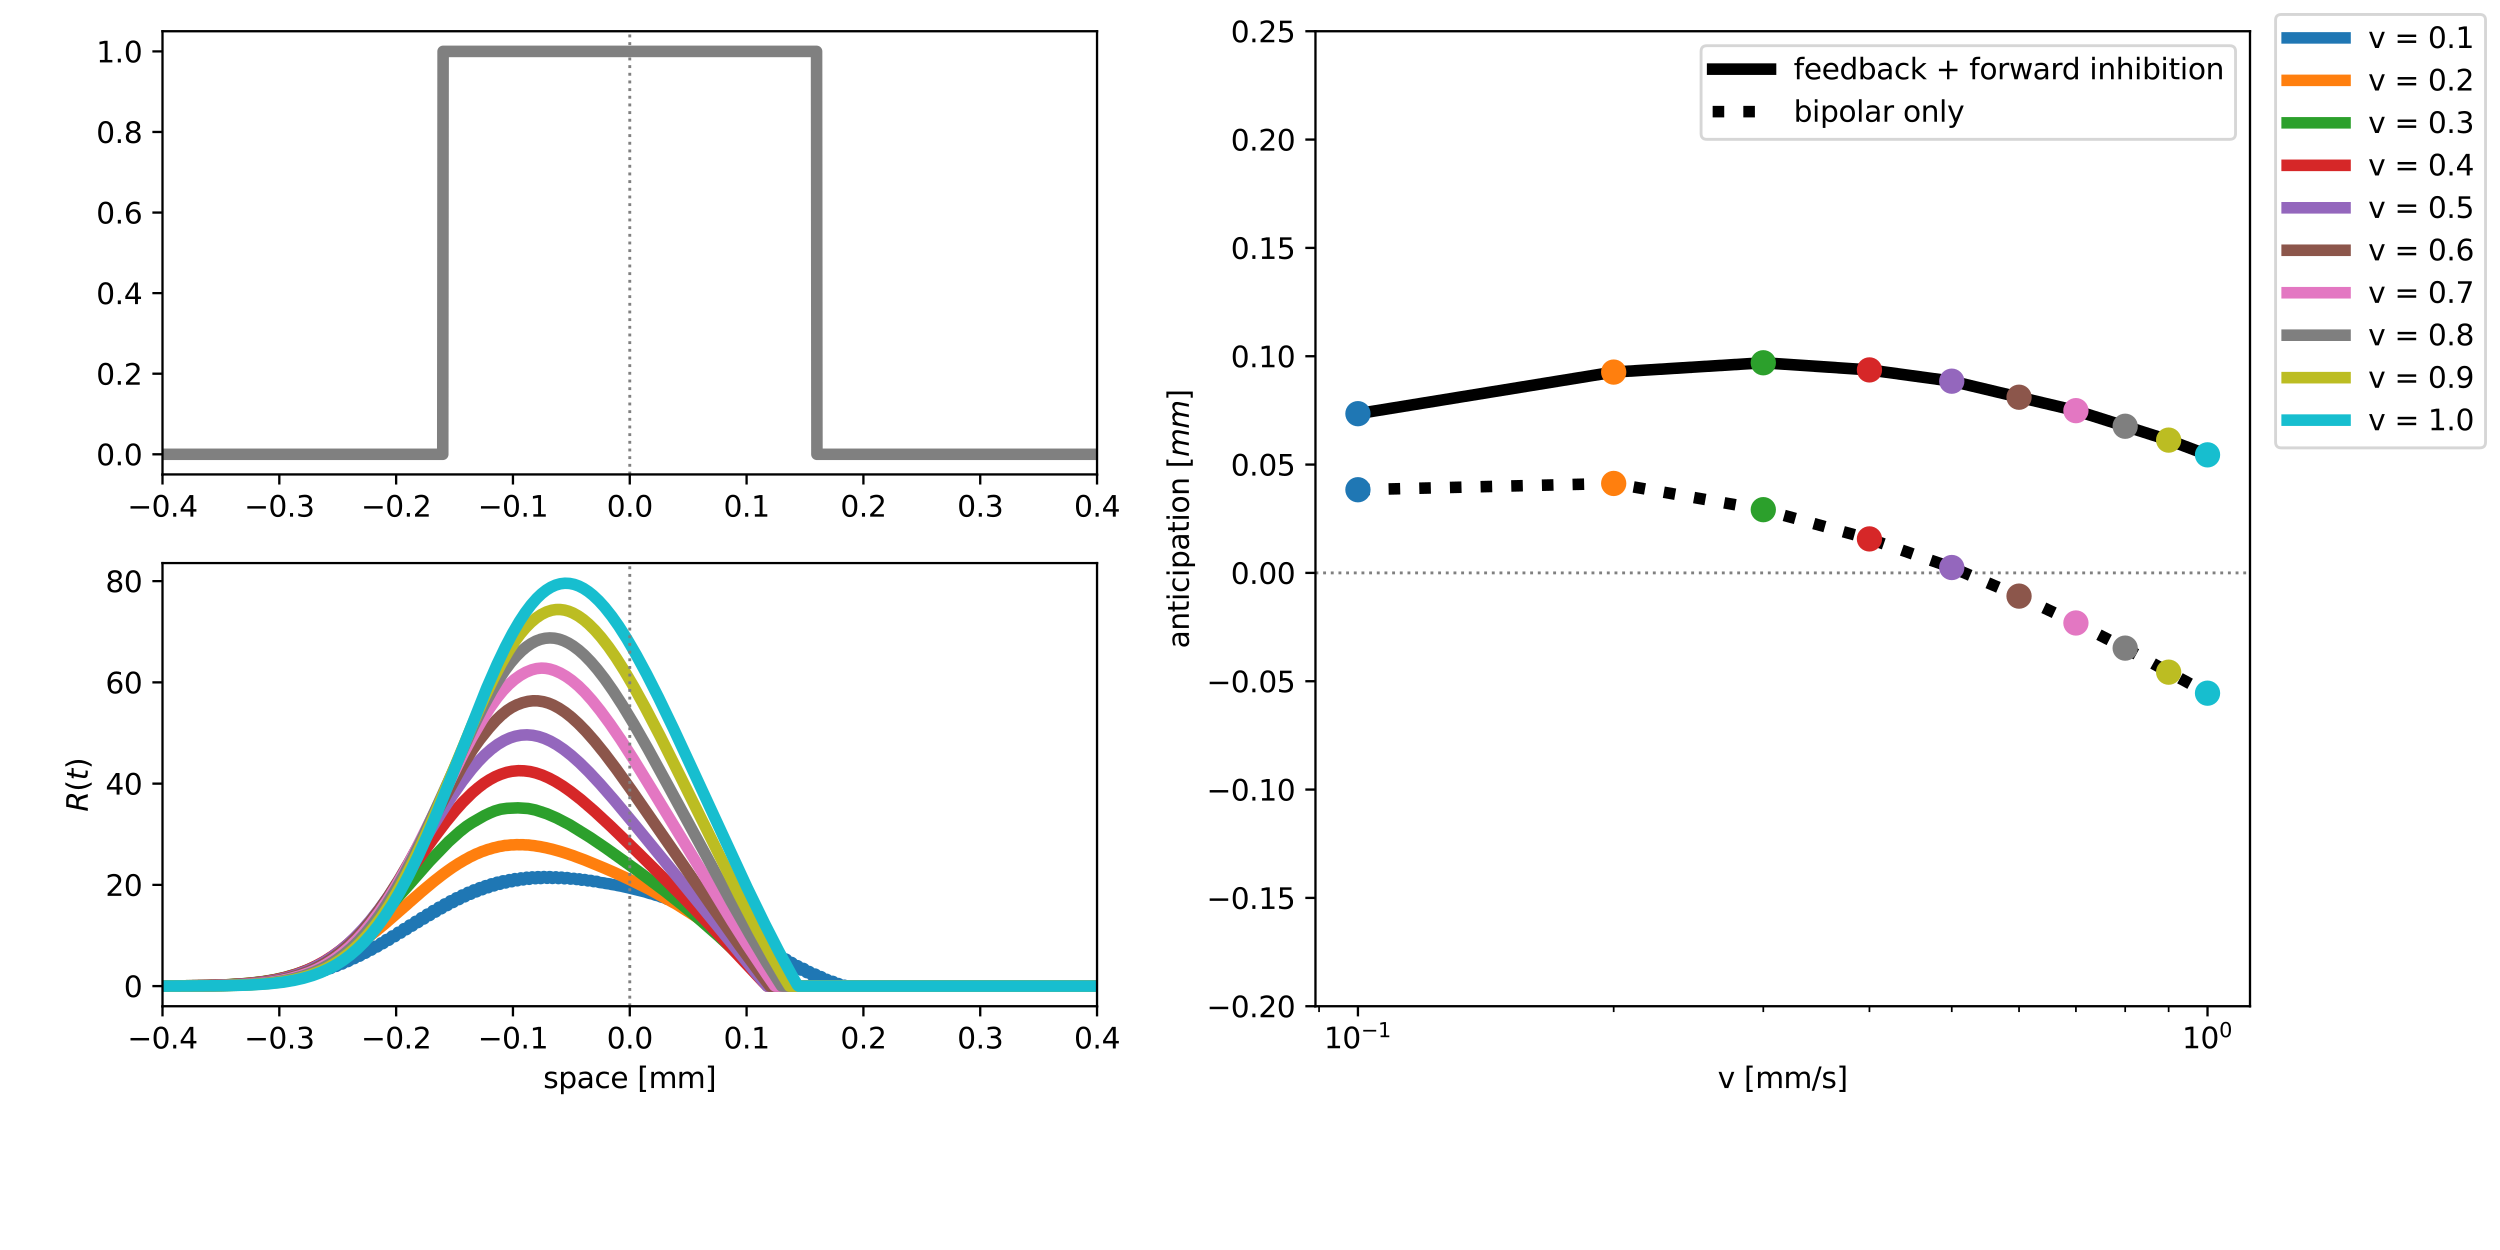<?xml version="1.0" encoding="utf-8" standalone="no"?>
<!DOCTYPE svg PUBLIC "-//W3C//DTD SVG 1.1//EN"
  "http://www.w3.org/Graphics/SVG/1.1/DTD/svg11.dtd">
<svg xmlns:xlink="http://www.w3.org/1999/xlink" width="864pt" height="432pt" viewBox="0 0 864 432" xmlns="http://www.w3.org/2000/svg" version="1.1">
 <defs>
  <style type="text/css">*{stroke-linejoin: round; stroke-linecap: butt}</style>
 </defs>
 <g id="figure_1">
  <g id="patch_1">
   <path d="M 0 432 
L 864 432 
L 864 0 
L 0 0 
z
" style="fill: #ffffff"/>
  </g>
  <g id="axes_1">
   <g id="patch_2">
    <path d="M 56.16 163.964 
L 379.137 163.964 
L 379.137 10.8 
L 56.16 10.8 
z
" style="fill: #ffffff"/>
   </g>
   <g id="matplotlib.axis_1">
    <g id="xtick_1">
     <g id="line2d_1">
      <defs>
       <path id="mde4198b776" d="M 0 0 
L 0 3.5 
" style="stroke: #000000; stroke-width: 0.8"/>
      </defs>
      <g>
       <use xlink:href="#mde4198b776" x="56.16" y="163.964" style="stroke: #000000; stroke-width: 0.8"/>
      </g>
     </g>
     <g id="text_1">
      <!-- −0.4 -->
      <g transform="translate(44.019 178.562) scale(0.1 -0.1)">
       <defs>
        <path id="DejaVuSans-2212" d="M 678 2272 
L 4684 2272 
L 4684 1741 
L 678 1741 
L 678 2272 
z
" transform="scale(0.016)"/>
        <path id="DejaVuSans-30" d="M 2034 4250 
Q 1547 4250 1301 3770 
Q 1056 3291 1056 2328 
Q 1056 1369 1301 889 
Q 1547 409 2034 409 
Q 2525 409 2770 889 
Q 3016 1369 3016 2328 
Q 3016 3291 2770 3770 
Q 2525 4250 2034 4250 
z
M 2034 4750 
Q 2819 4750 3233 4129 
Q 3647 3509 3647 2328 
Q 3647 1150 3233 529 
Q 2819 -91 2034 -91 
Q 1250 -91 836 529 
Q 422 1150 422 2328 
Q 422 3509 836 4129 
Q 1250 4750 2034 4750 
z
" transform="scale(0.016)"/>
        <path id="DejaVuSans-2e" d="M 684 794 
L 1344 794 
L 1344 0 
L 684 0 
L 684 794 
z
" transform="scale(0.016)"/>
        <path id="DejaVuSans-34" d="M 2419 4116 
L 825 1625 
L 2419 1625 
L 2419 4116 
z
M 2253 4666 
L 3047 4666 
L 3047 1625 
L 3713 1625 
L 3713 1100 
L 3047 1100 
L 3047 0 
L 2419 0 
L 2419 1100 
L 313 1100 
L 313 1709 
L 2253 4666 
z
" transform="scale(0.016)"/>
       </defs>
       <use xlink:href="#DejaVuSans-2212"/>
       <use xlink:href="#DejaVuSans-30" x="83.789"/>
       <use xlink:href="#DejaVuSans-2e" x="147.412"/>
       <use xlink:href="#DejaVuSans-34" x="179.199"/>
      </g>
     </g>
    </g>
    <g id="xtick_2">
     <g id="line2d_2">
      <g>
       <use xlink:href="#mde4198b776" x="96.532" y="163.964" style="stroke: #000000; stroke-width: 0.8"/>
      </g>
     </g>
     <g id="text_2">
      <!-- −0.3 -->
      <g transform="translate(84.391 178.562) scale(0.1 -0.1)">
       <defs>
        <path id="DejaVuSans-33" d="M 2597 2516 
Q 3050 2419 3304 2112 
Q 3559 1806 3559 1356 
Q 3559 666 3084 287 
Q 2609 -91 1734 -91 
Q 1441 -91 1130 -33 
Q 819 25 488 141 
L 488 750 
Q 750 597 1062 519 
Q 1375 441 1716 441 
Q 2309 441 2620 675 
Q 2931 909 2931 1356 
Q 2931 1769 2642 2001 
Q 2353 2234 1838 2234 
L 1294 2234 
L 1294 2753 
L 1863 2753 
Q 2328 2753 2575 2939 
Q 2822 3125 2822 3475 
Q 2822 3834 2567 4026 
Q 2313 4219 1838 4219 
Q 1578 4219 1281 4162 
Q 984 4106 628 3988 
L 628 4550 
Q 988 4650 1302 4700 
Q 1616 4750 1894 4750 
Q 2613 4750 3031 4423 
Q 3450 4097 3450 3541 
Q 3450 3153 3228 2886 
Q 3006 2619 2597 2516 
z
" transform="scale(0.016)"/>
       </defs>
       <use xlink:href="#DejaVuSans-2212"/>
       <use xlink:href="#DejaVuSans-30" x="83.789"/>
       <use xlink:href="#DejaVuSans-2e" x="147.412"/>
       <use xlink:href="#DejaVuSans-33" x="179.199"/>
      </g>
     </g>
    </g>
    <g id="xtick_3">
     <g id="line2d_3">
      <g>
       <use xlink:href="#mde4198b776" x="136.904" y="163.964" style="stroke: #000000; stroke-width: 0.8"/>
      </g>
     </g>
     <g id="text_3">
      <!-- −0.2 -->
      <g transform="translate(124.763 178.562) scale(0.1 -0.1)">
       <defs>
        <path id="DejaVuSans-32" d="M 1228 531 
L 3431 531 
L 3431 0 
L 469 0 
L 469 531 
Q 828 903 1448 1529 
Q 2069 2156 2228 2338 
Q 2531 2678 2651 2914 
Q 2772 3150 2772 3378 
Q 2772 3750 2511 3984 
Q 2250 4219 1831 4219 
Q 1534 4219 1204 4116 
Q 875 4013 500 3803 
L 500 4441 
Q 881 4594 1212 4672 
Q 1544 4750 1819 4750 
Q 2544 4750 2975 4387 
Q 3406 4025 3406 3419 
Q 3406 3131 3298 2873 
Q 3191 2616 2906 2266 
Q 2828 2175 2409 1742 
Q 1991 1309 1228 531 
z
" transform="scale(0.016)"/>
       </defs>
       <use xlink:href="#DejaVuSans-2212"/>
       <use xlink:href="#DejaVuSans-30" x="83.789"/>
       <use xlink:href="#DejaVuSans-2e" x="147.412"/>
       <use xlink:href="#DejaVuSans-32" x="179.199"/>
      </g>
     </g>
    </g>
    <g id="xtick_4">
     <g id="line2d_4">
      <g>
       <use xlink:href="#mde4198b776" x="177.277" y="163.964" style="stroke: #000000; stroke-width: 0.8"/>
      </g>
     </g>
     <g id="text_4">
      <!-- −0.1 -->
      <g transform="translate(165.135 178.562) scale(0.1 -0.1)">
       <defs>
        <path id="DejaVuSans-31" d="M 794 531 
L 1825 531 
L 1825 4091 
L 703 3866 
L 703 4441 
L 1819 4666 
L 2450 4666 
L 2450 531 
L 3481 531 
L 3481 0 
L 794 0 
L 794 531 
z
" transform="scale(0.016)"/>
       </defs>
       <use xlink:href="#DejaVuSans-2212"/>
       <use xlink:href="#DejaVuSans-30" x="83.789"/>
       <use xlink:href="#DejaVuSans-2e" x="147.412"/>
       <use xlink:href="#DejaVuSans-31" x="179.199"/>
      </g>
     </g>
    </g>
    <g id="xtick_5">
     <g id="line2d_5">
      <g>
       <use xlink:href="#mde4198b776" x="217.649" y="163.964" style="stroke: #000000; stroke-width: 0.8"/>
      </g>
     </g>
     <g id="text_5">
      <!-- 0.0 -->
      <g transform="translate(209.697 178.562) scale(0.1 -0.1)">
       <use xlink:href="#DejaVuSans-30"/>
       <use xlink:href="#DejaVuSans-2e" x="63.623"/>
       <use xlink:href="#DejaVuSans-30" x="95.41"/>
      </g>
     </g>
    </g>
    <g id="xtick_6">
     <g id="line2d_6">
      <g>
       <use xlink:href="#mde4198b776" x="258.021" y="163.964" style="stroke: #000000; stroke-width: 0.8"/>
      </g>
     </g>
     <g id="text_6">
      <!-- 0.1 -->
      <g transform="translate(250.069 178.562) scale(0.1 -0.1)">
       <use xlink:href="#DejaVuSans-30"/>
       <use xlink:href="#DejaVuSans-2e" x="63.623"/>
       <use xlink:href="#DejaVuSans-31" x="95.41"/>
      </g>
     </g>
    </g>
    <g id="xtick_7">
     <g id="line2d_7">
      <g>
       <use xlink:href="#mde4198b776" x="298.393" y="163.964" style="stroke: #000000; stroke-width: 0.8"/>
      </g>
     </g>
     <g id="text_7">
      <!-- 0.2 -->
      <g transform="translate(290.442 178.562) scale(0.1 -0.1)">
       <use xlink:href="#DejaVuSans-30"/>
       <use xlink:href="#DejaVuSans-2e" x="63.623"/>
       <use xlink:href="#DejaVuSans-32" x="95.41"/>
      </g>
     </g>
    </g>
    <g id="xtick_8">
     <g id="line2d_8">
      <g>
       <use xlink:href="#mde4198b776" x="338.765" y="163.964" style="stroke: #000000; stroke-width: 0.8"/>
      </g>
     </g>
     <g id="text_8">
      <!-- 0.3 -->
      <g transform="translate(330.814 178.562) scale(0.1 -0.1)">
       <use xlink:href="#DejaVuSans-30"/>
       <use xlink:href="#DejaVuSans-2e" x="63.623"/>
       <use xlink:href="#DejaVuSans-33" x="95.41"/>
      </g>
     </g>
    </g>
    <g id="xtick_9">
     <g id="line2d_9">
      <g>
       <use xlink:href="#mde4198b776" x="379.137" y="163.964" style="stroke: #000000; stroke-width: 0.8"/>
      </g>
     </g>
     <g id="text_9">
      <!-- 0.4 -->
      <g transform="translate(371.186 178.562) scale(0.1 -0.1)">
       <use xlink:href="#DejaVuSans-30"/>
       <use xlink:href="#DejaVuSans-2e" x="63.623"/>
       <use xlink:href="#DejaVuSans-34" x="95.41"/>
      </g>
     </g>
    </g>
   </g>
   <g id="matplotlib.axis_2">
    <g id="ytick_1">
     <g id="line2d_10">
      <defs>
       <path id="mfcda0fea2a" d="M 0 0 
L -3.5 0 
" style="stroke: #000000; stroke-width: 0.8"/>
      </defs>
      <g>
       <use xlink:href="#mfcda0fea2a" x="56.16" y="157.002" style="stroke: #000000; stroke-width: 0.8"/>
      </g>
     </g>
     <g id="text_10">
      <!-- 0.0 -->
      <g transform="translate(33.257 160.801) scale(0.1 -0.1)">
       <use xlink:href="#DejaVuSans-30"/>
       <use xlink:href="#DejaVuSans-2e" x="63.623"/>
       <use xlink:href="#DejaVuSans-30" x="95.41"/>
      </g>
     </g>
    </g>
    <g id="ytick_2">
     <g id="line2d_11">
      <g>
       <use xlink:href="#mfcda0fea2a" x="56.16" y="129.154" style="stroke: #000000; stroke-width: 0.8"/>
      </g>
     </g>
     <g id="text_11">
      <!-- 0.2 -->
      <g transform="translate(33.257 132.953) scale(0.1 -0.1)">
       <use xlink:href="#DejaVuSans-30"/>
       <use xlink:href="#DejaVuSans-2e" x="63.623"/>
       <use xlink:href="#DejaVuSans-32" x="95.41"/>
      </g>
     </g>
    </g>
    <g id="ytick_3">
     <g id="line2d_12">
      <g>
       <use xlink:href="#mfcda0fea2a" x="56.16" y="101.306" style="stroke: #000000; stroke-width: 0.8"/>
      </g>
     </g>
     <g id="text_12">
      <!-- 0.4 -->
      <g transform="translate(33.257 105.105) scale(0.1 -0.1)">
       <use xlink:href="#DejaVuSans-30"/>
       <use xlink:href="#DejaVuSans-2e" x="63.623"/>
       <use xlink:href="#DejaVuSans-34" x="95.41"/>
      </g>
     </g>
    </g>
    <g id="ytick_4">
     <g id="line2d_13">
      <g>
       <use xlink:href="#mfcda0fea2a" x="56.16" y="73.458" style="stroke: #000000; stroke-width: 0.8"/>
      </g>
     </g>
     <g id="text_13">
      <!-- 0.6 -->
      <g transform="translate(33.257 77.257) scale(0.1 -0.1)">
       <defs>
        <path id="DejaVuSans-36" d="M 2113 2584 
Q 1688 2584 1439 2293 
Q 1191 2003 1191 1497 
Q 1191 994 1439 701 
Q 1688 409 2113 409 
Q 2538 409 2786 701 
Q 3034 994 3034 1497 
Q 3034 2003 2786 2293 
Q 2538 2584 2113 2584 
z
M 3366 4563 
L 3366 3988 
Q 3128 4100 2886 4159 
Q 2644 4219 2406 4219 
Q 1781 4219 1451 3797 
Q 1122 3375 1075 2522 
Q 1259 2794 1537 2939 
Q 1816 3084 2150 3084 
Q 2853 3084 3261 2657 
Q 3669 2231 3669 1497 
Q 3669 778 3244 343 
Q 2819 -91 2113 -91 
Q 1303 -91 875 529 
Q 447 1150 447 2328 
Q 447 3434 972 4092 
Q 1497 4750 2381 4750 
Q 2619 4750 2861 4703 
Q 3103 4656 3366 4563 
z
" transform="scale(0.016)"/>
       </defs>
       <use xlink:href="#DejaVuSans-30"/>
       <use xlink:href="#DejaVuSans-2e" x="63.623"/>
       <use xlink:href="#DejaVuSans-36" x="95.41"/>
      </g>
     </g>
    </g>
    <g id="ytick_5">
     <g id="line2d_14">
      <g>
       <use xlink:href="#mfcda0fea2a" x="56.16" y="45.61" style="stroke: #000000; stroke-width: 0.8"/>
      </g>
     </g>
     <g id="text_14">
      <!-- 0.8 -->
      <g transform="translate(33.257 49.409) scale(0.1 -0.1)">
       <defs>
        <path id="DejaVuSans-38" d="M 2034 2216 
Q 1584 2216 1326 1975 
Q 1069 1734 1069 1313 
Q 1069 891 1326 650 
Q 1584 409 2034 409 
Q 2484 409 2743 651 
Q 3003 894 3003 1313 
Q 3003 1734 2745 1975 
Q 2488 2216 2034 2216 
z
M 1403 2484 
Q 997 2584 770 2862 
Q 544 3141 544 3541 
Q 544 4100 942 4425 
Q 1341 4750 2034 4750 
Q 2731 4750 3128 4425 
Q 3525 4100 3525 3541 
Q 3525 3141 3298 2862 
Q 3072 2584 2669 2484 
Q 3125 2378 3379 2068 
Q 3634 1759 3634 1313 
Q 3634 634 3220 271 
Q 2806 -91 2034 -91 
Q 1263 -91 848 271 
Q 434 634 434 1313 
Q 434 1759 690 2068 
Q 947 2378 1403 2484 
z
M 1172 3481 
Q 1172 3119 1398 2916 
Q 1625 2713 2034 2713 
Q 2441 2713 2670 2916 
Q 2900 3119 2900 3481 
Q 2900 3844 2670 4047 
Q 2441 4250 2034 4250 
Q 1625 4250 1398 4047 
Q 1172 3844 1172 3481 
z
" transform="scale(0.016)"/>
       </defs>
       <use xlink:href="#DejaVuSans-30"/>
       <use xlink:href="#DejaVuSans-2e" x="63.623"/>
       <use xlink:href="#DejaVuSans-38" x="95.41"/>
      </g>
     </g>
    </g>
    <g id="ytick_6">
     <g id="line2d_15">
      <g>
       <use xlink:href="#mfcda0fea2a" x="56.16" y="17.762" style="stroke: #000000; stroke-width: 0.8"/>
      </g>
     </g>
     <g id="text_15">
      <!-- 1.0 -->
      <g transform="translate(33.257 21.561) scale(0.1 -0.1)">
       <use xlink:href="#DejaVuSans-31"/>
       <use xlink:href="#DejaVuSans-2e" x="63.623"/>
       <use xlink:href="#DejaVuSans-30" x="95.41"/>
      </g>
     </g>
    </g>
   </g>
   <g id="line2d_16">
    <path d="M 56.123 157.002 
L 153.016 157.002 
L 153.137 17.762 
L 282.207 17.762 
L 282.328 157.002 
L 379.141 157.002 
L 379.141 157.002 
" clip-path="url(#pfa327985f5)" style="fill: none; stroke: #808080; stroke-width: 4; stroke-linecap: square"/>
   </g>
   <g id="line2d_17">
    <path d="M 217.649 163.964 
L 217.649 10.8 
" clip-path="url(#pfa327985f5)" style="fill: none; stroke-dasharray: 1,1.65; stroke-dashoffset: 0; stroke: #808080"/>
   </g>
   <g id="patch_3">
    <path d="M 56.16 163.964 
L 56.16 10.8 
" style="fill: none; stroke: #000000; stroke-width: 0.8; stroke-linejoin: miter; stroke-linecap: square"/>
   </g>
   <g id="patch_4">
    <path d="M 379.137 163.964 
L 379.137 10.8 
" style="fill: none; stroke: #000000; stroke-width: 0.8; stroke-linejoin: miter; stroke-linecap: square"/>
   </g>
   <g id="patch_5">
    <path d="M 56.16 163.964 
L 379.137 163.964 
" style="fill: none; stroke: #000000; stroke-width: 0.8; stroke-linejoin: miter; stroke-linecap: square"/>
   </g>
   <g id="patch_6">
    <path d="M 56.16 10.8 
L 379.137 10.8 
" style="fill: none; stroke: #000000; stroke-width: 0.8; stroke-linejoin: miter; stroke-linecap: square"/>
   </g>
  </g>
  <g id="axes_2">
   <g id="patch_7">
    <path d="M 56.16 347.76 
L 379.137 347.76 
L 379.137 194.596 
L 56.16 194.596 
z
" style="fill: #ffffff"/>
   </g>
   <g id="matplotlib.axis_3">
    <g id="xtick_10">
     <g id="line2d_18">
      <g>
       <use xlink:href="#mde4198b776" x="56.16" y="347.76" style="stroke: #000000; stroke-width: 0.8"/>
      </g>
     </g>
     <g id="text_16">
      <!-- −0.4 -->
      <g transform="translate(44.019 362.358) scale(0.1 -0.1)">
       <use xlink:href="#DejaVuSans-2212"/>
       <use xlink:href="#DejaVuSans-30" x="83.789"/>
       <use xlink:href="#DejaVuSans-2e" x="147.412"/>
       <use xlink:href="#DejaVuSans-34" x="179.199"/>
      </g>
     </g>
    </g>
    <g id="xtick_11">
     <g id="line2d_19">
      <g>
       <use xlink:href="#mde4198b776" x="96.532" y="347.76" style="stroke: #000000; stroke-width: 0.8"/>
      </g>
     </g>
     <g id="text_17">
      <!-- −0.3 -->
      <g transform="translate(84.391 362.358) scale(0.1 -0.1)">
       <use xlink:href="#DejaVuSans-2212"/>
       <use xlink:href="#DejaVuSans-30" x="83.789"/>
       <use xlink:href="#DejaVuSans-2e" x="147.412"/>
       <use xlink:href="#DejaVuSans-33" x="179.199"/>
      </g>
     </g>
    </g>
    <g id="xtick_12">
     <g id="line2d_20">
      <g>
       <use xlink:href="#mde4198b776" x="136.904" y="347.76" style="stroke: #000000; stroke-width: 0.8"/>
      </g>
     </g>
     <g id="text_18">
      <!-- −0.2 -->
      <g transform="translate(124.763 362.358) scale(0.1 -0.1)">
       <use xlink:href="#DejaVuSans-2212"/>
       <use xlink:href="#DejaVuSans-30" x="83.789"/>
       <use xlink:href="#DejaVuSans-2e" x="147.412"/>
       <use xlink:href="#DejaVuSans-32" x="179.199"/>
      </g>
     </g>
    </g>
    <g id="xtick_13">
     <g id="line2d_21">
      <g>
       <use xlink:href="#mde4198b776" x="177.277" y="347.76" style="stroke: #000000; stroke-width: 0.8"/>
      </g>
     </g>
     <g id="text_19">
      <!-- −0.1 -->
      <g transform="translate(165.135 362.358) scale(0.1 -0.1)">
       <use xlink:href="#DejaVuSans-2212"/>
       <use xlink:href="#DejaVuSans-30" x="83.789"/>
       <use xlink:href="#DejaVuSans-2e" x="147.412"/>
       <use xlink:href="#DejaVuSans-31" x="179.199"/>
      </g>
     </g>
    </g>
    <g id="xtick_14">
     <g id="line2d_22">
      <g>
       <use xlink:href="#mde4198b776" x="217.649" y="347.76" style="stroke: #000000; stroke-width: 0.8"/>
      </g>
     </g>
     <g id="text_20">
      <!-- 0.0 -->
      <g transform="translate(209.697 362.358) scale(0.1 -0.1)">
       <use xlink:href="#DejaVuSans-30"/>
       <use xlink:href="#DejaVuSans-2e" x="63.623"/>
       <use xlink:href="#DejaVuSans-30" x="95.41"/>
      </g>
     </g>
    </g>
    <g id="xtick_15">
     <g id="line2d_23">
      <g>
       <use xlink:href="#mde4198b776" x="258.021" y="347.76" style="stroke: #000000; stroke-width: 0.8"/>
      </g>
     </g>
     <g id="text_21">
      <!-- 0.1 -->
      <g transform="translate(250.069 362.358) scale(0.1 -0.1)">
       <use xlink:href="#DejaVuSans-30"/>
       <use xlink:href="#DejaVuSans-2e" x="63.623"/>
       <use xlink:href="#DejaVuSans-31" x="95.41"/>
      </g>
     </g>
    </g>
    <g id="xtick_16">
     <g id="line2d_24">
      <g>
       <use xlink:href="#mde4198b776" x="298.393" y="347.76" style="stroke: #000000; stroke-width: 0.8"/>
      </g>
     </g>
     <g id="text_22">
      <!-- 0.2 -->
      <g transform="translate(290.442 362.358) scale(0.1 -0.1)">
       <use xlink:href="#DejaVuSans-30"/>
       <use xlink:href="#DejaVuSans-2e" x="63.623"/>
       <use xlink:href="#DejaVuSans-32" x="95.41"/>
      </g>
     </g>
    </g>
    <g id="xtick_17">
     <g id="line2d_25">
      <g>
       <use xlink:href="#mde4198b776" x="338.765" y="347.76" style="stroke: #000000; stroke-width: 0.8"/>
      </g>
     </g>
     <g id="text_23">
      <!-- 0.3 -->
      <g transform="translate(330.814 362.358) scale(0.1 -0.1)">
       <use xlink:href="#DejaVuSans-30"/>
       <use xlink:href="#DejaVuSans-2e" x="63.623"/>
       <use xlink:href="#DejaVuSans-33" x="95.41"/>
      </g>
     </g>
    </g>
    <g id="xtick_18">
     <g id="line2d_26">
      <g>
       <use xlink:href="#mde4198b776" x="379.137" y="347.76" style="stroke: #000000; stroke-width: 0.8"/>
      </g>
     </g>
     <g id="text_24">
      <!-- 0.4 -->
      <g transform="translate(371.186 362.358) scale(0.1 -0.1)">
       <use xlink:href="#DejaVuSans-30"/>
       <use xlink:href="#DejaVuSans-2e" x="63.623"/>
       <use xlink:href="#DejaVuSans-34" x="95.41"/>
      </g>
     </g>
    </g>
    <g id="text_25">
     <!-- space [mm] -->
     <g transform="translate(187.749 376.037) scale(0.1 -0.1)">
      <defs>
       <path id="DejaVuSans-73" d="M 2834 3397 
L 2834 2853 
Q 2591 2978 2328 3040 
Q 2066 3103 1784 3103 
Q 1356 3103 1142 2972 
Q 928 2841 928 2578 
Q 928 2378 1081 2264 
Q 1234 2150 1697 2047 
L 1894 2003 
Q 2506 1872 2764 1633 
Q 3022 1394 3022 966 
Q 3022 478 2636 193 
Q 2250 -91 1575 -91 
Q 1294 -91 989 -36 
Q 684 19 347 128 
L 347 722 
Q 666 556 975 473 
Q 1284 391 1588 391 
Q 1994 391 2212 530 
Q 2431 669 2431 922 
Q 2431 1156 2273 1281 
Q 2116 1406 1581 1522 
L 1381 1569 
Q 847 1681 609 1914 
Q 372 2147 372 2553 
Q 372 3047 722 3315 
Q 1072 3584 1716 3584 
Q 2034 3584 2315 3537 
Q 2597 3491 2834 3397 
z
" transform="scale(0.016)"/>
       <path id="DejaVuSans-70" d="M 1159 525 
L 1159 -1331 
L 581 -1331 
L 581 3500 
L 1159 3500 
L 1159 2969 
Q 1341 3281 1617 3432 
Q 1894 3584 2278 3584 
Q 2916 3584 3314 3078 
Q 3713 2572 3713 1747 
Q 3713 922 3314 415 
Q 2916 -91 2278 -91 
Q 1894 -91 1617 61 
Q 1341 213 1159 525 
z
M 3116 1747 
Q 3116 2381 2855 2742 
Q 2594 3103 2138 3103 
Q 1681 3103 1420 2742 
Q 1159 2381 1159 1747 
Q 1159 1113 1420 752 
Q 1681 391 2138 391 
Q 2594 391 2855 752 
Q 3116 1113 3116 1747 
z
" transform="scale(0.016)"/>
       <path id="DejaVuSans-61" d="M 2194 1759 
Q 1497 1759 1228 1600 
Q 959 1441 959 1056 
Q 959 750 1161 570 
Q 1363 391 1709 391 
Q 2188 391 2477 730 
Q 2766 1069 2766 1631 
L 2766 1759 
L 2194 1759 
z
M 3341 1997 
L 3341 0 
L 2766 0 
L 2766 531 
Q 2569 213 2275 61 
Q 1981 -91 1556 -91 
Q 1019 -91 701 211 
Q 384 513 384 1019 
Q 384 1609 779 1909 
Q 1175 2209 1959 2209 
L 2766 2209 
L 2766 2266 
Q 2766 2663 2505 2880 
Q 2244 3097 1772 3097 
Q 1472 3097 1187 3025 
Q 903 2953 641 2809 
L 641 3341 
Q 956 3463 1253 3523 
Q 1550 3584 1831 3584 
Q 2591 3584 2966 3190 
Q 3341 2797 3341 1997 
z
" transform="scale(0.016)"/>
       <path id="DejaVuSans-63" d="M 3122 3366 
L 3122 2828 
Q 2878 2963 2633 3030 
Q 2388 3097 2138 3097 
Q 1578 3097 1268 2742 
Q 959 2388 959 1747 
Q 959 1106 1268 751 
Q 1578 397 2138 397 
Q 2388 397 2633 464 
Q 2878 531 3122 666 
L 3122 134 
Q 2881 22 2623 -34 
Q 2366 -91 2075 -91 
Q 1284 -91 818 406 
Q 353 903 353 1747 
Q 353 2603 823 3093 
Q 1294 3584 2113 3584 
Q 2378 3584 2631 3529 
Q 2884 3475 3122 3366 
z
" transform="scale(0.016)"/>
       <path id="DejaVuSans-65" d="M 3597 1894 
L 3597 1613 
L 953 1613 
Q 991 1019 1311 708 
Q 1631 397 2203 397 
Q 2534 397 2845 478 
Q 3156 559 3463 722 
L 3463 178 
Q 3153 47 2828 -22 
Q 2503 -91 2169 -91 
Q 1331 -91 842 396 
Q 353 884 353 1716 
Q 353 2575 817 3079 
Q 1281 3584 2069 3584 
Q 2775 3584 3186 3129 
Q 3597 2675 3597 1894 
z
M 3022 2063 
Q 3016 2534 2758 2815 
Q 2500 3097 2075 3097 
Q 1594 3097 1305 2825 
Q 1016 2553 972 2059 
L 3022 2063 
z
" transform="scale(0.016)"/>
       <path id="DejaVuSans-20" transform="scale(0.016)"/>
       <path id="DejaVuSans-5b" d="M 550 4863 
L 1875 4863 
L 1875 4416 
L 1125 4416 
L 1125 -397 
L 1875 -397 
L 1875 -844 
L 550 -844 
L 550 4863 
z
" transform="scale(0.016)"/>
       <path id="DejaVuSans-6d" d="M 3328 2828 
Q 3544 3216 3844 3400 
Q 4144 3584 4550 3584 
Q 5097 3584 5394 3201 
Q 5691 2819 5691 2113 
L 5691 0 
L 5113 0 
L 5113 2094 
Q 5113 2597 4934 2840 
Q 4756 3084 4391 3084 
Q 3944 3084 3684 2787 
Q 3425 2491 3425 1978 
L 3425 0 
L 2847 0 
L 2847 2094 
Q 2847 2600 2669 2842 
Q 2491 3084 2119 3084 
Q 1678 3084 1418 2786 
Q 1159 2488 1159 1978 
L 1159 0 
L 581 0 
L 581 3500 
L 1159 3500 
L 1159 2956 
Q 1356 3278 1631 3431 
Q 1906 3584 2284 3584 
Q 2666 3584 2933 3390 
Q 3200 3197 3328 2828 
z
" transform="scale(0.016)"/>
       <path id="DejaVuSans-5d" d="M 1947 4863 
L 1947 -844 
L 622 -844 
L 622 -397 
L 1369 -397 
L 1369 4416 
L 622 4416 
L 622 4863 
L 1947 4863 
z
" transform="scale(0.016)"/>
      </defs>
      <use xlink:href="#DejaVuSans-73"/>
      <use xlink:href="#DejaVuSans-70" x="52.1"/>
      <use xlink:href="#DejaVuSans-61" x="115.576"/>
      <use xlink:href="#DejaVuSans-63" x="176.855"/>
      <use xlink:href="#DejaVuSans-65" x="231.836"/>
      <use xlink:href="#DejaVuSans-20" x="293.359"/>
      <use xlink:href="#DejaVuSans-5b" x="325.146"/>
      <use xlink:href="#DejaVuSans-6d" x="364.16"/>
      <use xlink:href="#DejaVuSans-6d" x="461.572"/>
      <use xlink:href="#DejaVuSans-5d" x="558.984"/>
     </g>
    </g>
   </g>
   <g id="matplotlib.axis_4">
    <g id="ytick_7">
     <g id="line2d_27">
      <g>
       <use xlink:href="#mfcda0fea2a" x="56.16" y="340.798" style="stroke: #000000; stroke-width: 0.8"/>
      </g>
     </g>
     <g id="text_26">
      <!-- 0 -->
      <g transform="translate(42.797 344.597) scale(0.1 -0.1)">
       <use xlink:href="#DejaVuSans-30"/>
      </g>
     </g>
    </g>
    <g id="ytick_8">
     <g id="line2d_28">
      <g>
       <use xlink:href="#mfcda0fea2a" x="56.16" y="305.808" style="stroke: #000000; stroke-width: 0.8"/>
      </g>
     </g>
     <g id="text_27">
      <!-- 20 -->
      <g transform="translate(36.435 309.608) scale(0.1 -0.1)">
       <use xlink:href="#DejaVuSans-32"/>
       <use xlink:href="#DejaVuSans-30" x="63.623"/>
      </g>
     </g>
    </g>
    <g id="ytick_9">
     <g id="line2d_29">
      <g>
       <use xlink:href="#mfcda0fea2a" x="56.16" y="270.819" style="stroke: #000000; stroke-width: 0.8"/>
      </g>
     </g>
     <g id="text_28">
      <!-- 40 -->
      <g transform="translate(36.435 274.618) scale(0.1 -0.1)">
       <use xlink:href="#DejaVuSans-34"/>
       <use xlink:href="#DejaVuSans-30" x="63.623"/>
      </g>
     </g>
    </g>
    <g id="ytick_10">
     <g id="line2d_30">
      <g>
       <use xlink:href="#mfcda0fea2a" x="56.16" y="235.829" style="stroke: #000000; stroke-width: 0.8"/>
      </g>
     </g>
     <g id="text_29">
      <!-- 60 -->
      <g transform="translate(36.435 239.628) scale(0.1 -0.1)">
       <use xlink:href="#DejaVuSans-36"/>
       <use xlink:href="#DejaVuSans-30" x="63.623"/>
      </g>
     </g>
    </g>
    <g id="ytick_11">
     <g id="line2d_31">
      <g>
       <use xlink:href="#mfcda0fea2a" x="56.16" y="200.84" style="stroke: #000000; stroke-width: 0.8"/>
      </g>
     </g>
     <g id="text_30">
      <!-- 80 -->
      <g transform="translate(36.435 204.639) scale(0.1 -0.1)">
       <use xlink:href="#DejaVuSans-38"/>
       <use xlink:href="#DejaVuSans-30" x="63.623"/>
      </g>
     </g>
    </g>
    <g id="text_31">
     <!-- $R(t)$ -->
     <g transform="translate(30.355 280.528) rotate(-90) scale(0.1 -0.1)">
      <defs>
       <path id="DejaVuSans-Oblique-52" d="M 1613 4147 
L 1294 2491 
L 2106 2491 
Q 2584 2491 2879 2755 
Q 3175 3019 3175 3444 
Q 3175 3784 2976 3965 
Q 2778 4147 2406 4147 
L 1613 4147 
z
M 2772 2241 
Q 2972 2194 3105 2009 
Q 3238 1825 3413 1275 
L 3809 0 
L 3144 0 
L 2778 1197 
Q 2638 1659 2453 1815 
Q 2269 1972 1888 1972 
L 1191 1972 
L 806 0 
L 172 0 
L 1081 4666 
L 2503 4666 
Q 3150 4666 3495 4373 
Q 3841 4081 3841 3531 
Q 3841 3044 3547 2687 
Q 3253 2331 2772 2241 
z
" transform="scale(0.016)"/>
       <path id="DejaVuSans-28" d="M 1984 4856 
Q 1566 4138 1362 3434 
Q 1159 2731 1159 2009 
Q 1159 1288 1364 580 
Q 1569 -128 1984 -844 
L 1484 -844 
Q 1016 -109 783 600 
Q 550 1309 550 2009 
Q 550 2706 781 3412 
Q 1013 4119 1484 4856 
L 1984 4856 
z
" transform="scale(0.016)"/>
       <path id="DejaVuSans-Oblique-74" d="M 2706 3500 
L 2619 3053 
L 1472 3053 
L 1100 1153 
Q 1081 1047 1072 975 
Q 1063 903 1063 863 
Q 1063 663 1183 572 
Q 1303 481 1569 481 
L 2150 481 
L 2053 0 
L 1503 0 
Q 991 0 739 200 
Q 488 400 488 806 
Q 488 878 497 964 
Q 506 1050 525 1153 
L 897 3053 
L 409 3053 
L 500 3500 
L 978 3500 
L 1172 4494 
L 1747 4494 
L 1556 3500 
L 2706 3500 
z
" transform="scale(0.016)"/>
       <path id="DejaVuSans-29" d="M 513 4856 
L 1013 4856 
Q 1481 4119 1714 3412 
Q 1947 2706 1947 2009 
Q 1947 1309 1714 600 
Q 1481 -109 1013 -844 
L 513 -844 
Q 928 -128 1133 580 
Q 1338 1288 1338 2009 
Q 1338 2731 1133 3434 
Q 928 4138 513 4856 
z
" transform="scale(0.016)"/>
      </defs>
      <use xlink:href="#DejaVuSans-Oblique-52" transform="translate(0 0.125)"/>
      <use xlink:href="#DejaVuSans-28" transform="translate(69.482 0.125)"/>
      <use xlink:href="#DejaVuSans-Oblique-74" transform="translate(108.496 0.125)"/>
      <use xlink:href="#DejaVuSans-29" transform="translate(147.705 0.125)"/>
     </g>
    </g>
   </g>
   <g id="line2d_32">
    <path d="M 56.123 340.771 
L 74.371 340.561 
L 90.359 339.701 
L 93.508 339.318 
L 94.517 339.231 
L 95.607 339.058 
L 96.374 338.996 
L 97.747 338.766 
L 98.393 338.689 
L 99.725 338.425 
L 100.331 338.365 
L 101.784 338.048 
L 102.309 337.991 
L 103.803 337.622 
L 104.287 337.572 
L 105.862 337.152 
L 106.306 337.093 
L 107.84 336.622 
L 108.284 336.579 
L 108.93 336.217 
L 109.455 336.008 
L 110.666 335.795 
L 111.473 335.364 
L 111.998 335.424 
L 112.361 335.34 
L 113.007 334.884 
L 113.492 334.664 
L 113.936 334.726 
L 114.299 334.686 
L 114.784 334.352 
L 115.43 333.922 
L 115.793 333.934 
L 116.237 333.972 
L 116.641 333.72 
L 117.529 333.091 
L 117.933 333.166 
L 118.296 333.154 
L 118.7 332.858 
L 119.507 332.222 
L 119.871 332.272 
L 120.234 332.322 
L 120.557 332.124 
L 121.647 331.28 
L 122.495 331.273 
L 123.1 330.605 
L 123.504 330.314 
L 123.827 330.337 
L 124.271 330.447 
L 124.594 330.22 
L 125.644 329.257 
L 125.967 329.371 
L 126.29 329.431 
L 126.572 329.233 
L 127.703 328.172 
L 128.066 328.343 
L 128.349 328.353 
L 128.672 328.065 
L 129.6 327.044 
L 129.883 327.103 
L 130.327 327.264 
L 130.61 327.044 
L 131.7 325.868 
L 131.982 326 
L 132.305 326.131 
L 132.548 325.983 
L 132.992 325.352 
L 133.476 324.735 
L 133.759 324.672 
L 134.082 324.875 
L 134.364 324.947 
L 134.606 324.758 
L 135.131 323.94 
L 135.535 323.478 
L 135.818 323.456 
L 136.504 323.677 
L 136.827 323.259 
L 137.594 322.205 
L 137.836 322.209 
L 138.523 322.457 
L 138.846 322.023 
L 139.572 320.958 
L 139.815 320.933 
L 140.097 321.155 
L 140.38 321.304 
L 140.582 321.187 
L 140.945 320.633 
L 141.551 319.711 
L 141.793 319.655 
L 142.035 319.818 
L 142.398 320.068 
L 142.6 319.95 
L 142.964 319.381 
L 143.569 318.442 
L 143.811 318.391 
L 144.054 318.566 
L 144.417 318.835 
L 144.619 318.717 
L 144.982 318.135 
L 145.588 317.183 
L 145.83 317.138 
L 146.072 317.326 
L 146.436 317.612 
L 146.637 317.495 
L 147.001 316.903 
L 147.566 315.973 
L 147.808 315.893 
L 148.05 316.055 
L 148.454 316.407 
L 148.656 316.292 
L 148.979 315.773 
L 149.625 314.728 
L 149.867 314.697 
L 150.109 314.908 
L 150.473 315.224 
L 150.675 315.108 
L 150.998 314.583 
L 151.603 313.57 
L 151.845 313.505 
L 152.088 313.691 
L 152.491 314.077 
L 152.693 313.966 
L 153.016 313.441 
L 153.622 312.432 
L 153.864 312.375 
L 154.106 312.571 
L 154.51 312.973 
L 154.712 312.866 
L 155.035 312.342 
L 155.64 311.342 
L 155.883 311.292 
L 156.125 311.497 
L 156.529 311.914 
L 156.73 311.811 
L 157.053 311.291 
L 157.659 310.305 
L 157.901 310.263 
L 158.143 310.476 
L 158.547 310.912 
L 158.749 310.818 
L 159.072 310.307 
L 159.678 309.335 
L 159.92 309.299 
L 160.162 309.516 
L 160.566 309.954 
L 160.768 309.86 
L 161.091 309.354 
L 161.696 308.408 
L 161.938 308.382 
L 162.181 308.609 
L 162.584 309.059 
L 162.786 308.973 
L 163.109 308.48 
L 163.715 307.562 
L 163.957 307.544 
L 164.199 307.776 
L 164.603 308.234 
L 164.805 308.154 
L 165.128 307.674 
L 165.693 306.812 
L 165.935 306.76 
L 166.178 306.957 
L 166.662 307.486 
L 166.864 307.374 
L 167.227 306.806 
L 167.712 306.117 
L 167.954 306.071 
L 168.196 306.268 
L 168.681 306.796 
L 168.882 306.69 
L 169.246 306.142 
L 169.73 305.481 
L 169.973 305.444 
L 170.215 305.643 
L 170.699 306.165 
L 170.901 306.063 
L 171.264 305.534 
L 171.749 304.909 
L 171.991 304.883 
L 172.233 305.088 
L 172.718 305.613 
L 172.92 305.521 
L 173.283 305.018 
L 173.768 304.427 
L 174.01 304.409 
L 174.252 304.614 
L 174.777 305.145 
L 175.019 304.985 
L 175.988 304.003 
L 176.23 304.168 
L 176.836 304.728 
L 177.078 304.541 
L 177.926 303.656 
L 178.168 303.752 
L 178.572 304.259 
L 178.814 304.388 
L 179.056 304.252 
L 180.025 303.396 
L 180.308 303.605 
L 180.833 304.098 
L 181.075 303.969 
L 182.003 303.174 
L 182.286 303.349 
L 182.892 303.888 
L 183.174 303.706 
L 183.941 303.044 
L 184.224 303.144 
L 185.031 303.691 
L 185.435 303.313 
L 185.879 302.973 
L 186.162 303.008 
L 186.485 303.316 
L 186.848 303.627 
L 187.09 303.572 
L 187.615 303.099 
L 187.979 302.93 
L 188.261 303.03 
L 189.069 303.55 
L 189.472 303.237 
L 189.916 302.96 
L 190.199 303.003 
L 190.522 303.286 
L 190.926 303.58 
L 191.208 303.492 
L 192.096 303.031 
L 192.419 303.218 
L 192.985 303.626 
L 193.308 303.501 
L 194.034 303.136 
L 194.357 303.261 
L 195.084 303.707 
L 195.488 303.506 
L 196.013 303.29 
L 196.336 303.386 
L 197.183 303.819 
L 198.314 303.554 
L 199.283 303.965 
L 200.211 303.734 
L 200.615 303.97 
L 201.059 304.202 
L 201.463 304.119 
L 202.109 303.97 
L 202.512 304.126 
L 203.158 304.434 
L 203.724 304.297 
L 204.208 304.274 
L 204.652 304.486 
L 205.137 304.694 
L 205.662 304.615 
L 206.227 304.593 
L 206.711 304.813 
L 207.196 304.986 
L 208.73 305.14 
L 209.255 305.308 
L 210.708 305.476 
L 211.314 305.659 
L 212.727 305.861 
L 213.453 306.049 
L 214.705 306.259 
L 215.714 306.499 
L 217.046 306.795 
L 222.981 308.251 
L 223.627 308.466 
L 224.596 308.779 
L 225.605 309.001 
L 226.574 309.381 
L 227.624 309.614 
L 228.553 310.036 
L 229.683 310.294 
L 230.49 310.721 
L 231.096 310.729 
L 231.5 310.885 
L 232.59 311.494 
L 233.639 311.652 
L 234.528 312.231 
L 234.972 312.211 
L 235.375 312.232 
L 235.779 312.531 
L 236.466 313.037 
L 236.869 313.059 
L 237.394 313.037 
L 237.798 313.361 
L 238.484 313.908 
L 238.847 313.933 
L 239.372 313.907 
L 239.736 314.212 
L 240.462 314.851 
L 240.826 314.873 
L 241.472 314.79 
L 241.835 315.131 
L 242.481 315.741 
L 242.844 315.785 
L 243.49 315.713 
L 243.854 316.085 
L 244.5 316.744 
L 244.823 316.795 
L 245.549 316.725 
L 245.953 317.198 
L 246.518 317.787 
L 246.841 317.836 
L 247.568 317.745 
L 247.972 318.243 
L 248.537 318.864 
L 248.86 318.912 
L 249.586 318.8 
L 249.99 319.323 
L 250.555 319.975 
L 250.878 320.02 
L 251.605 319.888 
L 251.968 320.371 
L 252.534 321.09 
L 252.857 321.17 
L 253.18 320.989 
L 253.462 320.909 
L 253.704 321.092 
L 254.835 322.342 
L 255.117 322.206 
L 255.481 322.044 
L 255.723 322.225 
L 256.288 323.115 
L 256.692 323.502 
L 256.975 323.489 
L 257.58 323.255 
L 257.863 323.583 
L 258.67 324.705 
L 258.953 324.719 
L 259.68 324.504 
L 260.002 324.978 
L 260.608 325.87 
L 260.891 325.954 
L 261.173 325.787 
L 261.496 325.589 
L 261.698 325.695 
L 262.021 326.178 
L 262.627 327.088 
L 262.909 327.171 
L 263.192 326.998 
L 263.515 326.854 
L 263.757 327.055 
L 264.282 327.976 
L 264.686 328.435 
L 264.968 328.436 
L 265.332 328.119 
L 265.574 328.061 
L 265.816 328.29 
L 266.825 329.639 
L 267.068 329.553 
L 267.673 329.158 
L 267.915 329.423 
L 268.844 330.718 
L 269.086 330.663 
L 269.651 330.393 
L 269.894 330.679 
L 270.782 331.989 
L 271.024 331.964 
L 271.347 331.641 
L 271.63 331.461 
L 271.832 331.583 
L 272.195 332.174 
L 272.72 332.954 
L 273.002 333.023 
L 273.285 332.818 
L 273.608 332.637 
L 273.81 332.778 
L 274.173 333.389 
L 274.698 334.17 
L 274.981 334.234 
L 275.263 334.018 
L 275.627 333.748 
L 275.828 333.868 
L 276.192 334.451 
L 276.717 335.209 
L 276.999 335.265 
L 277.282 335.045 
L 277.685 334.69 
L 277.887 334.798 
L 278.251 335.363 
L 278.776 336.109 
L 279.058 336.165 
L 279.341 335.949 
L 279.664 335.753 
L 279.866 335.879 
L 280.229 336.455 
L 280.754 337.192 
L 281.036 337.24 
L 281.319 337.016 
L 281.723 336.653 
L 281.925 336.749 
L 282.288 337.28 
L 282.813 337.983 
L 283.095 338.026 
L 283.378 337.803 
L 283.741 337.526 
L 283.943 337.63 
L 284.307 338.159 
L 284.831 338.846 
L 285.114 338.884 
L 285.397 338.664 
L 285.72 338.458 
L 285.962 338.603 
L 286.446 339.334 
L 286.85 339.748 
L 287.133 339.737 
L 287.415 339.477 
L 287.779 339.163 
L 287.98 339.236 
L 288.344 339.701 
L 288.869 340.316 
L 289.151 340.338 
L 289.434 340.119 
L 289.757 339.912 
L 289.999 340.037 
L 290.483 340.7 
L 290.685 340.798 
L 291.533 340.703 
L 291.856 340.493 
L 292.098 340.622 
L 292.421 340.798 
L 379.141 340.798 
L 379.141 340.798 
" clip-path="url(#p7e80393ea7)" style="fill: none; stroke: #1f77b4; stroke-width: 4; stroke-linecap: square"/>
   </g>
   <g id="line2d_33">
    <path d="M 56.123 340.767 
L 71.141 340.595 
L 80.266 340.256 
L 85.675 339.868 
L 90.762 339.316 
L 94.719 338.712 
L 98.433 337.972 
L 102.228 337.013 
L 105.377 336.037 
L 110.868 333.91 
L 113.936 332.439 
L 115.955 331.373 
L 117.812 330.315 
L 120.638 328.601 
L 124.594 325.897 
L 127.582 323.629 
L 130.166 321.584 
L 131.457 320.529 
L 132.749 319.479 
L 139.532 313.548 
L 140.501 312.722 
L 141.551 311.762 
L 142.439 311.004 
L 143.408 310.147 
L 144.538 309.179 
L 145.507 308.312 
L 146.476 307.501 
L 147.364 306.747 
L 148.575 305.75 
L 149.463 304.998 
L 150.432 304.213 
L 151.24 303.594 
L 152.532 302.578 
L 153.339 301.97 
L 154.55 301.081 
L 155.358 300.509 
L 156.488 299.715 
L 157.296 299.205 
L 158.507 298.407 
L 159.314 297.947 
L 160.525 297.217 
L 161.252 296.843 
L 162.463 296.144 
L 163.271 295.789 
L 164.482 295.166 
L 165.289 294.864 
L 166.501 294.319 
L 167.308 294.075 
L 168.519 293.613 
L 169.327 293.417 
L 170.538 293.024 
L 171.345 292.866 
L 172.556 292.542 
L 173.364 292.437 
L 174.494 292.193 
L 175.382 292.156 
L 176.594 292.001 
L 177.401 292.001 
L 178.612 291.91 
L 179.42 291.951 
L 180.631 291.925 
L 181.438 291.997 
L 182.649 292.031 
L 183.538 292.158 
L 184.668 292.268 
L 185.556 292.434 
L 186.687 292.59 
L 187.656 292.797 
L 188.705 292.991 
L 189.674 293.234 
L 190.724 293.468 
L 191.774 293.758 
L 192.823 294.047 
L 193.873 294.353 
L 194.842 294.656 
L 195.891 294.99 
L 196.941 295.353 
L 198.072 295.722 
L 199.121 296.132 
L 202.028 297.202 
L 203.401 297.768 
L 208.972 300.068 
L 212.363 301.554 
L 217.046 303.71 
L 224.152 307.216 
L 233.841 312.534 
L 240.22 316.561 
L 241.431 317.365 
L 242.562 318.14 
L 245.307 319.997 
L 246.276 320.68 
L 247.568 321.601 
L 248.618 322.425 
L 249.667 323.149 
L 250.798 324.073 
L 253.462 326.062 
L 254.35 326.748 
L 255.481 327.625 
L 256.369 328.305 
L 257.499 329.189 
L 258.388 329.888 
L 259.518 330.784 
L 260.406 331.479 
L 261.456 332.317 
L 262.344 332.98 
L 263.636 334.004 
L 264.524 334.785 
L 265.412 335.504 
L 266.301 336.163 
L 267.431 337.035 
L 268.4 337.627 
L 269.692 338.509 
L 270.499 339.142 
L 271.468 339.867 
L 272.437 340.441 
L 273.083 340.798 
L 379.181 340.798 
L 379.181 340.798 
" clip-path="url(#p7e80393ea7)" style="fill: none; stroke: #ff7f0e; stroke-width: 4; stroke-linecap: square"/>
   </g>
   <g id="line2d_34">
    <path d="M 56.042 340.769 
L 71.303 340.598 
L 79.539 340.293 
L 85.837 339.832 
L 91.045 339.21 
L 94.8 338.572 
L 98.433 337.767 
L 102.551 336.588 
L 106.306 335.206 
L 109.697 333.694 
L 113.088 331.879 
L 115.632 330.333 
L 118.902 328.06 
L 121.93 325.714 
L 125.805 322.353 
L 128.591 319.672 
L 134.041 314.005 
L 140.46 306.78 
L 148.454 297.676 
L 154.994 290.914 
L 158.87 287.44 
L 161.171 285.621 
L 163.109 284.341 
L 167.348 281.902 
L 169.407 280.922 
L 170.982 280.276 
L 173.041 279.676 
L 175.221 279.365 
L 178.976 279.196 
L 182.488 279.415 
L 185.031 279.932 
L 189.028 281.246 
L 192.419 282.716 
L 196.901 285.051 
L 203.926 289.407 
L 209.497 293.187 
L 220.276 300.892 
L 229.723 307.955 
L 235.779 312.728 
L 240.018 316.235 
L 248.133 323.338 
L 256.248 330.829 
L 260.366 334.676 
L 267.148 340.798 
L 379.181 340.798 
L 379.181 340.798 
" clip-path="url(#p7e80393ea7)" style="fill: none; stroke: #2ca02c; stroke-width: 4; stroke-linecap: square"/>
   </g>
   <g id="line2d_35">
    <path d="M 56.123 340.774 
L 71.787 340.608 
L 80.185 340.299 
L 86.321 339.848 
L 91.328 339.238 
L 94.88 338.625 
L 98.595 337.782 
L 102.309 336.686 
L 105.862 335.356 
L 108.93 333.943 
L 112.16 332.185 
L 115.228 330.198 
L 117.812 328.309 
L 120.718 325.903 
L 124.271 322.582 
L 127.662 319.008 
L 129.923 316.436 
L 133.315 312.291 
L 137.675 306.579 
L 140.905 302.156 
L 149.625 289.988 
L 154.147 284.024 
L 157.376 280.093 
L 159.799 277.378 
L 163.19 274.015 
L 165.289 272.219 
L 167.227 270.737 
L 169.165 269.49 
L 171.103 268.429 
L 173.041 267.605 
L 175.14 266.915 
L 176.917 266.556 
L 179.177 266.343 
L 181.115 266.403 
L 183.215 266.66 
L 185.152 267.122 
L 187.413 267.881 
L 189.674 268.88 
L 191.935 270.072 
L 194.519 271.664 
L 197.264 273.596 
L 200.817 276.371 
L 205.339 280.271 
L 210.991 285.499 
L 220.518 294.721 
L 235.86 309.922 
L 245.065 319.422 
L 254.108 329.082 
L 263.636 339.234 
L 265.251 340.798 
L 379.262 340.798 
L 379.262 340.798 
" clip-path="url(#p7e80393ea7)" style="fill: none; stroke: #d62728; stroke-width: 4; stroke-linecap: square"/>
   </g>
   <g id="line2d_36">
    <path d="M 55.961 340.779 
L 72.514 340.62 
L 80.79 340.327 
L 86.644 339.91 
L 91.489 339.349 
L 95.526 338.667 
L 98.958 337.883 
L 102.188 336.945 
L 105.619 335.685 
L 108.445 334.411 
L 111.675 332.671 
L 114.299 331.002 
L 117.327 328.766 
L 119.75 326.741 
L 122.374 324.28 
L 125.603 320.874 
L 128.026 318.058 
L 131.054 314.206 
L 134.687 309.179 
L 139.128 302.49 
L 144.78 293.424 
L 152.451 280.934 
L 156.286 275.011 
L 159.718 270.089 
L 162.948 265.922 
L 165.37 263.131 
L 167.591 260.864 
L 169.811 258.899 
L 172.032 257.251 
L 174.252 255.932 
L 176.271 255.022 
L 178.087 254.441 
L 180.106 254.062 
L 182.125 253.959 
L 184.143 254.125 
L 186.162 254.551 
L 188.18 255.224 
L 190.199 256.132 
L 192.419 257.383 
L 194.842 259.024 
L 197.466 261.092 
L 200.292 263.608 
L 203.522 266.795 
L 207.357 270.91 
L 212.202 276.462 
L 219.267 284.939 
L 245.105 316.524 
L 261.052 336.039 
L 265.089 340.78 
L 266.502 340.798 
L 379.141 340.798 
L 379.141 340.798 
" clip-path="url(#p7e80393ea7)" style="fill: none; stroke: #9467bd; stroke-width: 4; stroke-linecap: square"/>
   </g>
   <g id="line2d_37">
    <path d="M 56.042 340.783 
L 73.483 340.632 
L 81.961 340.342 
L 88.017 339.91 
L 92.862 339.336 
L 96.737 338.669 
L 100.371 337.821 
L 103.762 336.79 
L 106.911 335.575 
L 109.818 334.213 
L 112.725 332.57 
L 115.389 330.806 
L 117.812 328.966 
L 120.476 326.66 
L 123.383 323.787 
L 125.563 321.4 
L 127.985 318.491 
L 131.134 314.305 
L 134.041 310.085 
L 137.917 303.934 
L 141.308 298.117 
L 145.426 290.712 
L 159.718 264.78 
L 163.351 259.037 
L 165.774 255.638 
L 168.923 251.702 
L 171.345 249.002 
L 173.283 247.138 
L 175.221 245.56 
L 176.917 244.457 
L 178.612 243.598 
L 180.55 242.872 
L 182.488 242.39 
L 184.184 242.189 
L 185.879 242.216 
L 187.817 242.512 
L 189.513 242.992 
L 191.208 243.69 
L 193.146 244.731 
L 195.326 246.174 
L 197.506 247.903 
L 199.929 250.113 
L 202.593 252.849 
L 205.5 256.156 
L 208.891 260.345 
L 213.009 265.804 
L 218.338 273.254 
L 228.028 287.26 
L 245.226 312.083 
L 255.885 327.157 
L 263.394 337.326 
L 266.058 340.79 
L 269.45 340.798 
L 379.181 340.798 
L 379.181 340.798 
" clip-path="url(#p7e80393ea7)" style="fill: none; stroke: #8c564b; stroke-width: 4; stroke-linecap: square"/>
   </g>
   <g id="line2d_38">
    <path d="M 56.002 340.786 
L 74.371 340.646 
L 82.849 340.373 
L 88.501 339.996 
L 93.306 339.474 
L 97.262 338.836 
L 100.653 338.084 
L 104.045 337.112 
L 107.153 335.984 
L 109.697 334.86 
L 112.523 333.354 
L 115.349 331.56 
L 117.892 329.684 
L 120.718 327.284 
L 123.262 324.82 
L 125.523 322.359 
L 128.066 319.279 
L 131.175 315.113 
L 133.718 311.383 
L 136.544 306.845 
L 139.936 300.897 
L 143.892 293.333 
L 150.675 279.676 
L 160.001 260.65 
L 163.109 254.865 
L 166.501 249.05 
L 169.327 244.612 
L 171.87 241.046 
L 173.848 238.638 
L 175.826 236.576 
L 177.805 234.845 
L 179.783 233.426 
L 181.761 232.311 
L 183.739 231.501 
L 185.435 231.063 
L 187.131 230.897 
L 188.544 230.969 
L 189.957 231.218 
L 191.652 231.731 
L 193.631 232.605 
L 195.609 233.747 
L 197.587 235.139 
L 199.848 237.032 
L 202.109 239.257 
L 204.652 242.112 
L 207.478 245.639 
L 210.87 250.252 
L 214.543 255.625 
L 218.782 262.22 
L 225 272.339 
L 252.978 318.364 
L 258.347 326.794 
L 265.13 336.935 
L 267.673 340.608 
L 267.956 340.798 
L 379.302 340.798 
L 379.302 340.798 
" clip-path="url(#p7e80393ea7)" style="fill: none; stroke: #e377c2; stroke-width: 4; stroke-linecap: square"/>
   </g>
   <g id="line2d_39">
    <path d="M 55.961 340.789 
L 75.663 340.651 
L 84.384 340.372 
L 90.197 339.979 
L 94.719 339.477 
L 98.595 338.848 
L 101.824 338.139 
L 105.377 337.117 
L 108.607 335.917 
L 111.191 334.74 
L 113.774 333.337 
L 116.358 331.688 
L 118.942 329.764 
L 121.203 327.838 
L 123.787 325.339 
L 126.371 322.494 
L 128.954 319.307 
L 131.215 316.235 
L 133.799 312.374 
L 137.029 307.041 
L 139.613 302.42 
L 143.165 295.532 
L 146.718 288.161 
L 150.594 279.71 
L 163.513 251.2 
L 167.066 244.09 
L 169.973 238.792 
L 172.233 235.057 
L 174.494 231.673 
L 176.432 229.089 
L 178.37 226.835 
L 180.308 224.918 
L 181.923 223.573 
L 183.538 222.451 
L 185.152 221.578 
L 186.767 220.962 
L 188.382 220.596 
L 189.997 220.463 
L 191.612 220.558 
L 193.227 220.891 
L 194.842 221.459 
L 196.457 222.247 
L 198.072 223.238 
L 200.009 224.683 
L 201.947 226.404 
L 204.208 228.733 
L 206.469 231.367 
L 209.053 234.713 
L 211.96 238.863 
L 215.189 243.856 
L 219.065 250.27 
L 223.91 258.758 
L 231.015 271.733 
L 252.655 311.527 
L 259.114 322.865 
L 264.928 332.61 
L 269.773 340.24 
L 270.096 340.733 
L 270.741 340.798 
L 379.262 340.798 
L 379.262 340.798 
" clip-path="url(#p7e80393ea7)" style="fill: none; stroke: #7f7f7f; stroke-width: 4; stroke-linecap: square"/>
   </g>
   <g id="line2d_40">
    <path d="M 55.921 340.791 
L 76.632 340.663 
L 85.352 340.401 
L 91.529 339.998 
L 96.253 339.475 
L 100.25 338.814 
L 103.52 338.078 
L 106.79 337.125 
L 109.697 336.05 
L 112.604 334.728 
L 115.147 333.329 
L 117.691 331.674 
L 120.234 329.747 
L 122.414 327.865 
L 124.594 325.754 
L 126.774 323.395 
L 129.318 320.312 
L 131.861 316.852 
L 134.405 313.015 
L 136.948 308.804 
L 139.855 303.55 
L 143.125 297.142 
L 146.759 289.421 
L 150.029 282.015 
L 155.116 269.9 
L 163.109 250.778 
L 167.106 241.754 
L 170.376 234.864 
L 173.283 229.264 
L 175.826 224.88 
L 178.007 221.553 
L 179.823 219.109 
L 181.64 216.96 
L 183.457 215.119 
L 185.274 213.584 
L 187.09 212.364 
L 188.907 211.462 
L 190.724 210.884 
L 192.177 210.662 
L 193.631 210.654 
L 195.084 210.848 
L 196.537 211.248 
L 197.991 211.845 
L 199.808 212.848 
L 201.624 214.128 
L 203.441 215.666 
L 205.621 217.833 
L 207.801 220.326 
L 210.345 223.614 
L 212.888 227.274 
L 215.795 231.851 
L 219.065 237.411 
L 223.062 244.669 
L 228.149 254.423 
L 235.052 268.21 
L 255.4 309.221 
L 261.94 321.774 
L 267.027 330.996 
L 271.024 337.852 
L 272.841 340.798 
L 379.302 340.798 
L 379.302 340.798 
" clip-path="url(#p7e80393ea7)" style="fill: none; stroke: #bcbd22; stroke-width: 4; stroke-linecap: square"/>
   </g>
   <g id="line2d_41">
    <path d="M 55.961 340.793 
L 77.762 340.668 
L 86.644 340.406 
L 92.7 340.014 
L 97.545 339.48 
L 101.582 338.812 
L 104.812 338.081 
L 108.042 337.132 
L 110.868 336.081 
L 113.694 334.792 
L 116.116 333.468 
L 118.538 331.915 
L 120.961 330.109 
L 123.383 328.027 
L 125.805 325.652 
L 128.228 322.958 
L 130.65 319.926 
L 133.072 316.545 
L 135.898 312.156 
L 138.321 308.009 
L 141.147 302.717 
L 144.377 296.123 
L 147.606 288.974 
L 151.24 280.393 
L 156.084 268.304 
L 168.196 237.791 
L 171.83 229.484 
L 174.656 223.568 
L 177.078 218.942 
L 179.5 214.788 
L 181.519 211.721 
L 183.538 209.034 
L 185.556 206.745 
L 187.171 205.21 
L 188.786 203.942 
L 190.401 202.941 
L 192.016 202.212 
L 193.631 201.754 
L 195.246 201.565 
L 196.86 201.64 
L 198.475 201.971 
L 200.09 202.555 
L 201.705 203.384 
L 203.32 204.448 
L 204.935 205.738 
L 206.953 207.65 
L 208.972 209.875 
L 211.394 212.927 
L 213.817 216.357 
L 216.643 220.78 
L 219.873 226.314 
L 223.506 233.04 
L 227.543 240.997 
L 232.792 251.88 
L 240.059 267.525 
L 258.226 306.841 
L 264.282 319.276 
L 269.127 328.741 
L 273.568 336.921 
L 275.586 340.45 
L 275.99 340.798 
L 379.343 340.798 
L 379.343 340.798 
" clip-path="url(#p7e80393ea7)" style="fill: none; stroke: #17becf; stroke-width: 4; stroke-linecap: square"/>
   </g>
   <g id="line2d_42">
    <path d="M 217.649 347.76 
L 217.649 194.596 
" clip-path="url(#p7e80393ea7)" style="fill: none; stroke-dasharray: 1,1.65; stroke-dashoffset: 0; stroke: #808080"/>
   </g>
   <g id="patch_8">
    <path d="M 56.16 347.76 
L 56.16 194.596 
" style="fill: none; stroke: #000000; stroke-width: 0.8; stroke-linejoin: miter; stroke-linecap: square"/>
   </g>
   <g id="patch_9">
    <path d="M 379.137 347.76 
L 379.137 194.596 
" style="fill: none; stroke: #000000; stroke-width: 0.8; stroke-linejoin: miter; stroke-linecap: square"/>
   </g>
   <g id="patch_10">
    <path d="M 56.16 347.76 
L 379.137 347.76 
" style="fill: none; stroke: #000000; stroke-width: 0.8; stroke-linejoin: miter; stroke-linecap: square"/>
   </g>
   <g id="patch_11">
    <path d="M 56.16 194.596 
L 379.137 194.596 
" style="fill: none; stroke: #000000; stroke-width: 0.8; stroke-linejoin: miter; stroke-linecap: square"/>
   </g>
  </g>
  <g id="axes_3">
   <g id="patch_12">
    <path d="M 454.623 347.76 
L 777.6 347.76 
L 777.6 10.8 
L 454.623 10.8 
z
" style="fill: #ffffff"/>
   </g>
   <g id="matplotlib.axis_5">
    <g id="xtick_19">
     <g id="line2d_43">
      <g>
       <use xlink:href="#mde4198b776" x="469.303" y="347.76" style="stroke: #000000; stroke-width: 0.8"/>
      </g>
     </g>
     <g id="text_32">
      <!-- $\mathdefault{10^{-1}}$ -->
      <g transform="translate(457.553 362.358) scale(0.1 -0.1)">
       <use xlink:href="#DejaVuSans-31" transform="translate(0 0.684)"/>
       <use xlink:href="#DejaVuSans-30" transform="translate(63.623 0.684)"/>
       <use xlink:href="#DejaVuSans-2212" transform="translate(128.203 38.966) scale(0.7)"/>
       <use xlink:href="#DejaVuSans-31" transform="translate(186.855 38.966) scale(0.7)"/>
      </g>
     </g>
    </g>
    <g id="xtick_20">
     <g id="line2d_44">
      <g>
       <use xlink:href="#mde4198b776" x="762.919" y="347.76" style="stroke: #000000; stroke-width: 0.8"/>
      </g>
     </g>
     <g id="text_33">
      <!-- $\mathdefault{10^{0}}$ -->
      <g transform="translate(754.119 362.358) scale(0.1 -0.1)">
       <use xlink:href="#DejaVuSans-31" transform="translate(0 0.766)"/>
       <use xlink:href="#DejaVuSans-30" transform="translate(63.623 0.766)"/>
       <use xlink:href="#DejaVuSans-30" transform="translate(128.203 39.047) scale(0.7)"/>
      </g>
     </g>
    </g>
    <g id="xtick_21">
     <g id="line2d_45">
      <defs>
       <path id="mfaf7a47ed4" d="M 0 0 
L 0 2 
" style="stroke: #000000; stroke-width: 0.6"/>
      </defs>
      <g>
       <use xlink:href="#mfaf7a47ed4" x="455.868" y="347.76" style="stroke: #000000; stroke-width: 0.6"/>
      </g>
     </g>
    </g>
    <g id="xtick_22">
     <g id="line2d_46">
      <g>
       <use xlink:href="#mfaf7a47ed4" x="557.691" y="347.76" style="stroke: #000000; stroke-width: 0.6"/>
      </g>
     </g>
    </g>
    <g id="xtick_23">
     <g id="line2d_47">
      <g>
       <use xlink:href="#mfaf7a47ed4" x="609.394" y="347.76" style="stroke: #000000; stroke-width: 0.6"/>
      </g>
     </g>
    </g>
    <g id="xtick_24">
     <g id="line2d_48">
      <g>
       <use xlink:href="#mfaf7a47ed4" x="646.078" y="347.76" style="stroke: #000000; stroke-width: 0.6"/>
      </g>
     </g>
    </g>
    <g id="xtick_25">
     <g id="line2d_49">
      <g>
       <use xlink:href="#mfaf7a47ed4" x="674.532" y="347.76" style="stroke: #000000; stroke-width: 0.6"/>
      </g>
     </g>
    </g>
    <g id="xtick_26">
     <g id="line2d_50">
      <g>
       <use xlink:href="#mfaf7a47ed4" x="697.781" y="347.76" style="stroke: #000000; stroke-width: 0.6"/>
      </g>
     </g>
    </g>
    <g id="xtick_27">
     <g id="line2d_51">
      <g>
       <use xlink:href="#mfaf7a47ed4" x="717.438" y="347.76" style="stroke: #000000; stroke-width: 0.6"/>
      </g>
     </g>
    </g>
    <g id="xtick_28">
     <g id="line2d_52">
      <g>
       <use xlink:href="#mfaf7a47ed4" x="734.465" y="347.76" style="stroke: #000000; stroke-width: 0.6"/>
      </g>
     </g>
    </g>
    <g id="xtick_29">
     <g id="line2d_53">
      <g>
       <use xlink:href="#mfaf7a47ed4" x="749.484" y="347.76" style="stroke: #000000; stroke-width: 0.6"/>
      </g>
     </g>
    </g>
    <g id="text_34">
     <!-- v [mm/s] -->
     <g transform="translate(593.632 376.037) scale(0.1 -0.1)">
      <defs>
       <path id="DejaVuSans-76" d="M 191 3500 
L 800 3500 
L 1894 563 
L 2988 3500 
L 3597 3500 
L 2284 0 
L 1503 0 
L 191 3500 
z
" transform="scale(0.016)"/>
       <path id="DejaVuSans-2f" d="M 1625 4666 
L 2156 4666 
L 531 -594 
L 0 -594 
L 1625 4666 
z
" transform="scale(0.016)"/>
      </defs>
      <use xlink:href="#DejaVuSans-76"/>
      <use xlink:href="#DejaVuSans-20" x="59.18"/>
      <use xlink:href="#DejaVuSans-5b" x="90.967"/>
      <use xlink:href="#DejaVuSans-6d" x="129.98"/>
      <use xlink:href="#DejaVuSans-6d" x="227.393"/>
      <use xlink:href="#DejaVuSans-2f" x="324.805"/>
      <use xlink:href="#DejaVuSans-73" x="358.496"/>
      <use xlink:href="#DejaVuSans-5d" x="410.596"/>
     </g>
    </g>
   </g>
   <g id="matplotlib.axis_6">
    <g id="ytick_12">
     <g id="line2d_54">
      <g>
       <use xlink:href="#mfcda0fea2a" x="454.623" y="347.76" style="stroke: #000000; stroke-width: 0.8"/>
      </g>
     </g>
     <g id="text_35">
      <!-- −0.20 -->
      <g transform="translate(416.977 351.559) scale(0.1 -0.1)">
       <use xlink:href="#DejaVuSans-2212"/>
       <use xlink:href="#DejaVuSans-30" x="83.789"/>
       <use xlink:href="#DejaVuSans-2e" x="147.412"/>
       <use xlink:href="#DejaVuSans-32" x="179.199"/>
       <use xlink:href="#DejaVuSans-30" x="242.822"/>
      </g>
     </g>
    </g>
    <g id="ytick_13">
     <g id="line2d_55">
      <g>
       <use xlink:href="#mfcda0fea2a" x="454.623" y="310.32" style="stroke: #000000; stroke-width: 0.8"/>
      </g>
     </g>
     <g id="text_36">
      <!-- −0.15 -->
      <g transform="translate(416.977 314.119) scale(0.1 -0.1)">
       <defs>
        <path id="DejaVuSans-35" d="M 691 4666 
L 3169 4666 
L 3169 4134 
L 1269 4134 
L 1269 2991 
Q 1406 3038 1543 3061 
Q 1681 3084 1819 3084 
Q 2600 3084 3056 2656 
Q 3513 2228 3513 1497 
Q 3513 744 3044 326 
Q 2575 -91 1722 -91 
Q 1428 -91 1123 -41 
Q 819 9 494 109 
L 494 744 
Q 775 591 1075 516 
Q 1375 441 1709 441 
Q 2250 441 2565 725 
Q 2881 1009 2881 1497 
Q 2881 1984 2565 2268 
Q 2250 2553 1709 2553 
Q 1456 2553 1204 2497 
Q 953 2441 691 2322 
L 691 4666 
z
" transform="scale(0.016)"/>
       </defs>
       <use xlink:href="#DejaVuSans-2212"/>
       <use xlink:href="#DejaVuSans-30" x="83.789"/>
       <use xlink:href="#DejaVuSans-2e" x="147.412"/>
       <use xlink:href="#DejaVuSans-31" x="179.199"/>
       <use xlink:href="#DejaVuSans-35" x="242.822"/>
      </g>
     </g>
    </g>
    <g id="ytick_14">
     <g id="line2d_56">
      <g>
       <use xlink:href="#mfcda0fea2a" x="454.623" y="272.88" style="stroke: #000000; stroke-width: 0.8"/>
      </g>
     </g>
     <g id="text_37">
      <!-- −0.10 -->
      <g transform="translate(416.977 276.679) scale(0.1 -0.1)">
       <use xlink:href="#DejaVuSans-2212"/>
       <use xlink:href="#DejaVuSans-30" x="83.789"/>
       <use xlink:href="#DejaVuSans-2e" x="147.412"/>
       <use xlink:href="#DejaVuSans-31" x="179.199"/>
       <use xlink:href="#DejaVuSans-30" x="242.822"/>
      </g>
     </g>
    </g>
    <g id="ytick_15">
     <g id="line2d_57">
      <g>
       <use xlink:href="#mfcda0fea2a" x="454.623" y="235.44" style="stroke: #000000; stroke-width: 0.8"/>
      </g>
     </g>
     <g id="text_38">
      <!-- −0.05 -->
      <g transform="translate(416.977 239.239) scale(0.1 -0.1)">
       <use xlink:href="#DejaVuSans-2212"/>
       <use xlink:href="#DejaVuSans-30" x="83.789"/>
       <use xlink:href="#DejaVuSans-2e" x="147.412"/>
       <use xlink:href="#DejaVuSans-30" x="179.199"/>
       <use xlink:href="#DejaVuSans-35" x="242.822"/>
      </g>
     </g>
    </g>
    <g id="ytick_16">
     <g id="line2d_58">
      <g>
       <use xlink:href="#mfcda0fea2a" x="454.623" y="198" style="stroke: #000000; stroke-width: 0.8"/>
      </g>
     </g>
     <g id="text_39">
      <!-- 0.00 -->
      <g transform="translate(425.357 201.799) scale(0.1 -0.1)">
       <use xlink:href="#DejaVuSans-30"/>
       <use xlink:href="#DejaVuSans-2e" x="63.623"/>
       <use xlink:href="#DejaVuSans-30" x="95.41"/>
       <use xlink:href="#DejaVuSans-30" x="159.033"/>
      </g>
     </g>
    </g>
    <g id="ytick_17">
     <g id="line2d_59">
      <g>
       <use xlink:href="#mfcda0fea2a" x="454.623" y="160.56" style="stroke: #000000; stroke-width: 0.8"/>
      </g>
     </g>
     <g id="text_40">
      <!-- 0.05 -->
      <g transform="translate(425.357 164.359) scale(0.1 -0.1)">
       <use xlink:href="#DejaVuSans-30"/>
       <use xlink:href="#DejaVuSans-2e" x="63.623"/>
       <use xlink:href="#DejaVuSans-30" x="95.41"/>
       <use xlink:href="#DejaVuSans-35" x="159.033"/>
      </g>
     </g>
    </g>
    <g id="ytick_18">
     <g id="line2d_60">
      <g>
       <use xlink:href="#mfcda0fea2a" x="454.623" y="123.12" style="stroke: #000000; stroke-width: 0.8"/>
      </g>
     </g>
     <g id="text_41">
      <!-- 0.10 -->
      <g transform="translate(425.357 126.919) scale(0.1 -0.1)">
       <use xlink:href="#DejaVuSans-30"/>
       <use xlink:href="#DejaVuSans-2e" x="63.623"/>
       <use xlink:href="#DejaVuSans-31" x="95.41"/>
       <use xlink:href="#DejaVuSans-30" x="159.033"/>
      </g>
     </g>
    </g>
    <g id="ytick_19">
     <g id="line2d_61">
      <g>
       <use xlink:href="#mfcda0fea2a" x="454.623" y="85.68" style="stroke: #000000; stroke-width: 0.8"/>
      </g>
     </g>
     <g id="text_42">
      <!-- 0.15 -->
      <g transform="translate(425.357 89.479) scale(0.1 -0.1)">
       <use xlink:href="#DejaVuSans-30"/>
       <use xlink:href="#DejaVuSans-2e" x="63.623"/>
       <use xlink:href="#DejaVuSans-31" x="95.41"/>
       <use xlink:href="#DejaVuSans-35" x="159.033"/>
      </g>
     </g>
    </g>
    <g id="ytick_20">
     <g id="line2d_62">
      <g>
       <use xlink:href="#mfcda0fea2a" x="454.623" y="48.24" style="stroke: #000000; stroke-width: 0.8"/>
      </g>
     </g>
     <g id="text_43">
      <!-- 0.20 -->
      <g transform="translate(425.357 52.039) scale(0.1 -0.1)">
       <use xlink:href="#DejaVuSans-30"/>
       <use xlink:href="#DejaVuSans-2e" x="63.623"/>
       <use xlink:href="#DejaVuSans-32" x="95.41"/>
       <use xlink:href="#DejaVuSans-30" x="159.033"/>
      </g>
     </g>
    </g>
    <g id="ytick_21">
     <g id="line2d_63">
      <g>
       <use xlink:href="#mfcda0fea2a" x="454.623" y="10.8" style="stroke: #000000; stroke-width: 0.8"/>
      </g>
     </g>
     <g id="text_44">
      <!-- 0.25 -->
      <g transform="translate(425.357 14.599) scale(0.1 -0.1)">
       <use xlink:href="#DejaVuSans-30"/>
       <use xlink:href="#DejaVuSans-2e" x="63.623"/>
       <use xlink:href="#DejaVuSans-32" x="95.41"/>
       <use xlink:href="#DejaVuSans-35" x="159.033"/>
      </g>
     </g>
    </g>
    <g id="text_45">
     <!-- anticipation [$mm$] -->
     <g transform="translate(410.877 224.08) rotate(-90) scale(0.1 -0.1)">
      <defs>
       <path id="DejaVuSans-6e" d="M 3513 2113 
L 3513 0 
L 2938 0 
L 2938 2094 
Q 2938 2591 2744 2837 
Q 2550 3084 2163 3084 
Q 1697 3084 1428 2787 
Q 1159 2491 1159 1978 
L 1159 0 
L 581 0 
L 581 3500 
L 1159 3500 
L 1159 2956 
Q 1366 3272 1645 3428 
Q 1925 3584 2291 3584 
Q 2894 3584 3203 3211 
Q 3513 2838 3513 2113 
z
" transform="scale(0.016)"/>
       <path id="DejaVuSans-74" d="M 1172 4494 
L 1172 3500 
L 2356 3500 
L 2356 3053 
L 1172 3053 
L 1172 1153 
Q 1172 725 1289 603 
Q 1406 481 1766 481 
L 2356 481 
L 2356 0 
L 1766 0 
Q 1100 0 847 248 
Q 594 497 594 1153 
L 594 3053 
L 172 3053 
L 172 3500 
L 594 3500 
L 594 4494 
L 1172 4494 
z
" transform="scale(0.016)"/>
       <path id="DejaVuSans-69" d="M 603 3500 
L 1178 3500 
L 1178 0 
L 603 0 
L 603 3500 
z
M 603 4863 
L 1178 4863 
L 1178 4134 
L 603 4134 
L 603 4863 
z
" transform="scale(0.016)"/>
       <path id="DejaVuSans-6f" d="M 1959 3097 
Q 1497 3097 1228 2736 
Q 959 2375 959 1747 
Q 959 1119 1226 758 
Q 1494 397 1959 397 
Q 2419 397 2687 759 
Q 2956 1122 2956 1747 
Q 2956 2369 2687 2733 
Q 2419 3097 1959 3097 
z
M 1959 3584 
Q 2709 3584 3137 3096 
Q 3566 2609 3566 1747 
Q 3566 888 3137 398 
Q 2709 -91 1959 -91 
Q 1206 -91 779 398 
Q 353 888 353 1747 
Q 353 2609 779 3096 
Q 1206 3584 1959 3584 
z
" transform="scale(0.016)"/>
       <path id="DejaVuSans-Oblique-6d" d="M 5747 2113 
L 5338 0 
L 4763 0 
L 5166 2094 
Q 5191 2228 5203 2325 
Q 5216 2422 5216 2491 
Q 5216 2772 5059 2928 
Q 4903 3084 4622 3084 
Q 4203 3084 3875 2770 
Q 3547 2456 3450 1953 
L 3066 0 
L 2491 0 
L 2900 2094 
Q 2925 2209 2937 2307 
Q 2950 2406 2950 2484 
Q 2950 2769 2794 2926 
Q 2638 3084 2363 3084 
Q 1938 3084 1609 2770 
Q 1281 2456 1184 1953 
L 800 0 
L 225 0 
L 909 3500 
L 1484 3500 
L 1375 2956 
Q 1609 3263 1923 3423 
Q 2238 3584 2597 3584 
Q 2978 3584 3223 3384 
Q 3469 3184 3519 2828 
Q 3781 3197 4126 3390 
Q 4472 3584 4856 3584 
Q 5306 3584 5551 3325 
Q 5797 3066 5797 2591 
Q 5797 2488 5784 2364 
Q 5772 2241 5747 2113 
z
" transform="scale(0.016)"/>
      </defs>
      <use xlink:href="#DejaVuSans-61" transform="translate(0 0.016)"/>
      <use xlink:href="#DejaVuSans-6e" transform="translate(61.279 0.016)"/>
      <use xlink:href="#DejaVuSans-74" transform="translate(124.658 0.016)"/>
      <use xlink:href="#DejaVuSans-69" transform="translate(163.867 0.016)"/>
      <use xlink:href="#DejaVuSans-63" transform="translate(191.65 0.016)"/>
      <use xlink:href="#DejaVuSans-69" transform="translate(246.631 0.016)"/>
      <use xlink:href="#DejaVuSans-70" transform="translate(274.414 0.016)"/>
      <use xlink:href="#DejaVuSans-61" transform="translate(337.891 0.016)"/>
      <use xlink:href="#DejaVuSans-74" transform="translate(399.17 0.016)"/>
      <use xlink:href="#DejaVuSans-69" transform="translate(438.379 0.016)"/>
      <use xlink:href="#DejaVuSans-6f" transform="translate(466.162 0.016)"/>
      <use xlink:href="#DejaVuSans-6e" transform="translate(527.344 0.016)"/>
      <use xlink:href="#DejaVuSans-20" transform="translate(590.723 0.016)"/>
      <use xlink:href="#DejaVuSans-5b" transform="translate(622.51 0.016)"/>
      <use xlink:href="#DejaVuSans-Oblique-6d" transform="translate(661.523 0.016)"/>
      <use xlink:href="#DejaVuSans-Oblique-6d" transform="translate(758.936 0.016)"/>
      <use xlink:href="#DejaVuSans-5d" transform="translate(856.348 0.016)"/>
     </g>
    </g>
   </g>
   <g id="line2d_64">
    <path d="M 454.623 198 
L 777.6 198 
" clip-path="url(#p740cf6ce3e)" style="fill: none; stroke-dasharray: 1,1.65; stroke-dashoffset: 0; stroke: #808080"/>
   </g>
   <g id="line2d_65">
    <path d="M 469.303 142.969 
L 557.691 128.592 
L 609.394 125.373 
L 646.078 127.844 
L 674.532 131.737 
L 697.781 137.279 
L 717.438 141.921 
L 734.465 147.312 
L 749.484 152.105 
L 762.919 157.197 
" clip-path="url(#p740cf6ce3e)" style="fill: none; stroke: #000000; stroke-width: 4; stroke-linecap: square"/>
   </g>
   <g id="line2d_66">
    <path d="M 469.303 169.252 
L 557.691 167.081 
L 609.394 176.141 
L 646.078 186.25 
L 674.532 196.134 
L 697.781 206.018 
L 717.438 215.303 
L 734.465 223.99 
L 749.484 232.301 
L 762.919 239.565 
" clip-path="url(#p740cf6ce3e)" style="fill: none; stroke-dasharray: 4,6.6; stroke-dashoffset: 0; stroke: #000000; stroke-width: 4"/>
   </g>
   <g id="patch_13">
    <path d="M 454.623 347.76 
L 454.623 10.8 
" style="fill: none; stroke: #000000; stroke-width: 0.8; stroke-linejoin: miter; stroke-linecap: square"/>
   </g>
   <g id="patch_14">
    <path d="M 777.6 347.76 
L 777.6 10.8 
" style="fill: none; stroke: #000000; stroke-width: 0.8; stroke-linejoin: miter; stroke-linecap: square"/>
   </g>
   <g id="patch_15">
    <path d="M 454.623 347.76 
L 777.6 347.76 
" style="fill: none; stroke: #000000; stroke-width: 0.8; stroke-linejoin: miter; stroke-linecap: square"/>
   </g>
   <g id="patch_16">
    <path d="M 454.623 10.8 
L 777.6 10.8 
" style="fill: none; stroke: #000000; stroke-width: 0.8; stroke-linejoin: miter; stroke-linecap: square"/>
   </g>
   <g id="legend_1">
    <g id="patch_17">
     <path d="M 589.892 48.156 
L 770.6 48.156 
Q 772.6 48.156 772.6 46.156 
L 772.6 17.8 
Q 772.6 15.8 770.6 15.8 
L 589.892 15.8 
Q 587.892 15.8 587.892 17.8 
L 587.892 46.156 
Q 587.892 48.156 589.892 48.156 
z
" style="fill: #ffffff; opacity: 0.8; stroke: #cccccc; stroke-linejoin: miter"/>
    </g>
    <g id="line2d_67">
     <path d="M 591.892 23.898 
L 601.892 23.898 
L 611.892 23.898 
" style="fill: none; stroke: #000000; stroke-width: 4; stroke-linecap: square"/>
    </g>
    <g id="text_46">
     <!-- feedback + forward inhibition -->
     <g transform="translate(619.892 27.398) scale(0.1 -0.1)">
      <defs>
       <path id="DejaVuSans-66" d="M 2375 4863 
L 2375 4384 
L 1825 4384 
Q 1516 4384 1395 4259 
Q 1275 4134 1275 3809 
L 1275 3500 
L 2222 3500 
L 2222 3053 
L 1275 3053 
L 1275 0 
L 697 0 
L 697 3053 
L 147 3053 
L 147 3500 
L 697 3500 
L 697 3744 
Q 697 4328 969 4595 
Q 1241 4863 1831 4863 
L 2375 4863 
z
" transform="scale(0.016)"/>
       <path id="DejaVuSans-64" d="M 2906 2969 
L 2906 4863 
L 3481 4863 
L 3481 0 
L 2906 0 
L 2906 525 
Q 2725 213 2448 61 
Q 2172 -91 1784 -91 
Q 1150 -91 751 415 
Q 353 922 353 1747 
Q 353 2572 751 3078 
Q 1150 3584 1784 3584 
Q 2172 3584 2448 3432 
Q 2725 3281 2906 2969 
z
M 947 1747 
Q 947 1113 1208 752 
Q 1469 391 1925 391 
Q 2381 391 2643 752 
Q 2906 1113 2906 1747 
Q 2906 2381 2643 2742 
Q 2381 3103 1925 3103 
Q 1469 3103 1208 2742 
Q 947 2381 947 1747 
z
" transform="scale(0.016)"/>
       <path id="DejaVuSans-62" d="M 3116 1747 
Q 3116 2381 2855 2742 
Q 2594 3103 2138 3103 
Q 1681 3103 1420 2742 
Q 1159 2381 1159 1747 
Q 1159 1113 1420 752 
Q 1681 391 2138 391 
Q 2594 391 2855 752 
Q 3116 1113 3116 1747 
z
M 1159 2969 
Q 1341 3281 1617 3432 
Q 1894 3584 2278 3584 
Q 2916 3584 3314 3078 
Q 3713 2572 3713 1747 
Q 3713 922 3314 415 
Q 2916 -91 2278 -91 
Q 1894 -91 1617 61 
Q 1341 213 1159 525 
L 1159 0 
L 581 0 
L 581 4863 
L 1159 4863 
L 1159 2969 
z
" transform="scale(0.016)"/>
       <path id="DejaVuSans-6b" d="M 581 4863 
L 1159 4863 
L 1159 1991 
L 2875 3500 
L 3609 3500 
L 1753 1863 
L 3688 0 
L 2938 0 
L 1159 1709 
L 1159 0 
L 581 0 
L 581 4863 
z
" transform="scale(0.016)"/>
       <path id="DejaVuSans-2b" d="M 2944 4013 
L 2944 2272 
L 4684 2272 
L 4684 1741 
L 2944 1741 
L 2944 0 
L 2419 0 
L 2419 1741 
L 678 1741 
L 678 2272 
L 2419 2272 
L 2419 4013 
L 2944 4013 
z
" transform="scale(0.016)"/>
       <path id="DejaVuSans-72" d="M 2631 2963 
Q 2534 3019 2420 3045 
Q 2306 3072 2169 3072 
Q 1681 3072 1420 2755 
Q 1159 2438 1159 1844 
L 1159 0 
L 581 0 
L 581 3500 
L 1159 3500 
L 1159 2956 
Q 1341 3275 1631 3429 
Q 1922 3584 2338 3584 
Q 2397 3584 2469 3576 
Q 2541 3569 2628 3553 
L 2631 2963 
z
" transform="scale(0.016)"/>
       <path id="DejaVuSans-77" d="M 269 3500 
L 844 3500 
L 1563 769 
L 2278 3500 
L 2956 3500 
L 3675 769 
L 4391 3500 
L 4966 3500 
L 4050 0 
L 3372 0 
L 2619 2869 
L 1863 0 
L 1184 0 
L 269 3500 
z
" transform="scale(0.016)"/>
       <path id="DejaVuSans-68" d="M 3513 2113 
L 3513 0 
L 2938 0 
L 2938 2094 
Q 2938 2591 2744 2837 
Q 2550 3084 2163 3084 
Q 1697 3084 1428 2787 
Q 1159 2491 1159 1978 
L 1159 0 
L 581 0 
L 581 4863 
L 1159 4863 
L 1159 2956 
Q 1366 3272 1645 3428 
Q 1925 3584 2291 3584 
Q 2894 3584 3203 3211 
Q 3513 2838 3513 2113 
z
" transform="scale(0.016)"/>
      </defs>
      <use xlink:href="#DejaVuSans-66"/>
      <use xlink:href="#DejaVuSans-65" x="35.205"/>
      <use xlink:href="#DejaVuSans-65" x="96.729"/>
      <use xlink:href="#DejaVuSans-64" x="158.252"/>
      <use xlink:href="#DejaVuSans-62" x="221.729"/>
      <use xlink:href="#DejaVuSans-61" x="285.205"/>
      <use xlink:href="#DejaVuSans-63" x="346.484"/>
      <use xlink:href="#DejaVuSans-6b" x="401.465"/>
      <use xlink:href="#DejaVuSans-20" x="459.375"/>
      <use xlink:href="#DejaVuSans-2b" x="491.162"/>
      <use xlink:href="#DejaVuSans-20" x="574.951"/>
      <use xlink:href="#DejaVuSans-66" x="606.738"/>
      <use xlink:href="#DejaVuSans-6f" x="641.943"/>
      <use xlink:href="#DejaVuSans-72" x="703.125"/>
      <use xlink:href="#DejaVuSans-77" x="744.238"/>
      <use xlink:href="#DejaVuSans-61" x="826.025"/>
      <use xlink:href="#DejaVuSans-72" x="887.305"/>
      <use xlink:href="#DejaVuSans-64" x="926.668"/>
      <use xlink:href="#DejaVuSans-20" x="990.145"/>
      <use xlink:href="#DejaVuSans-69" x="1021.932"/>
      <use xlink:href="#DejaVuSans-6e" x="1049.715"/>
      <use xlink:href="#DejaVuSans-68" x="1113.094"/>
      <use xlink:href="#DejaVuSans-69" x="1176.473"/>
      <use xlink:href="#DejaVuSans-62" x="1204.256"/>
      <use xlink:href="#DejaVuSans-69" x="1267.732"/>
      <use xlink:href="#DejaVuSans-74" x="1295.516"/>
      <use xlink:href="#DejaVuSans-69" x="1334.725"/>
      <use xlink:href="#DejaVuSans-6f" x="1362.508"/>
      <use xlink:href="#DejaVuSans-6e" x="1423.689"/>
     </g>
    </g>
    <g id="line2d_68">
     <path d="M 591.892 38.577 
L 601.892 38.577 
L 611.892 38.577 
" style="fill: none; stroke-dasharray: 4,6.6; stroke-dashoffset: 0; stroke: #000000; stroke-width: 4"/>
    </g>
    <g id="text_47">
     <!-- bipolar only -->
     <g transform="translate(619.892 42.077) scale(0.1 -0.1)">
      <defs>
       <path id="DejaVuSans-6c" d="M 603 4863 
L 1178 4863 
L 1178 0 
L 603 0 
L 603 4863 
z
" transform="scale(0.016)"/>
       <path id="DejaVuSans-79" d="M 2059 -325 
Q 1816 -950 1584 -1140 
Q 1353 -1331 966 -1331 
L 506 -1331 
L 506 -850 
L 844 -850 
Q 1081 -850 1212 -737 
Q 1344 -625 1503 -206 
L 1606 56 
L 191 3500 
L 800 3500 
L 1894 763 
L 2988 3500 
L 3597 3500 
L 2059 -325 
z
" transform="scale(0.016)"/>
      </defs>
      <use xlink:href="#DejaVuSans-62"/>
      <use xlink:href="#DejaVuSans-69" x="63.477"/>
      <use xlink:href="#DejaVuSans-70" x="91.26"/>
      <use xlink:href="#DejaVuSans-6f" x="154.736"/>
      <use xlink:href="#DejaVuSans-6c" x="215.918"/>
      <use xlink:href="#DejaVuSans-61" x="243.701"/>
      <use xlink:href="#DejaVuSans-72" x="304.98"/>
      <use xlink:href="#DejaVuSans-20" x="346.094"/>
      <use xlink:href="#DejaVuSans-6f" x="377.881"/>
      <use xlink:href="#DejaVuSans-6e" x="439.062"/>
      <use xlink:href="#DejaVuSans-6c" x="502.441"/>
      <use xlink:href="#DejaVuSans-79" x="530.225"/>
     </g>
    </g>
   </g>
   <g id="PathCollection_1">
    <defs>
     <path id="m2813f33397" d="M 0 3.873 
C 1.027 3.873 2.012 3.465 2.739 2.739 
C 3.465 2.012 3.873 1.027 3.873 0 
C 3.873 -1.027 3.465 -2.012 2.739 -2.739 
C 2.012 -3.465 1.027 -3.873 0 -3.873 
C -1.027 -3.873 -2.012 -3.465 -2.739 -2.739 
C -3.465 -2.012 -3.873 -1.027 -3.873 0 
C -3.873 1.027 -3.465 2.012 -2.739 2.739 
C -2.012 3.465 -1.027 3.873 0 3.873 
z
" style="stroke: #1f77b4"/>
    </defs>
    <g clip-path="url(#p740cf6ce3e)">
     <use xlink:href="#m2813f33397" x="469.303" y="142.969" style="fill: #1f77b4; stroke: #1f77b4"/>
    </g>
   </g>
   <g id="PathCollection_2">
    <g clip-path="url(#p740cf6ce3e)">
     <use xlink:href="#m2813f33397" x="469.303" y="169.252" style="fill: #1f77b4; stroke: #1f77b4"/>
    </g>
   </g>
   <g id="PathCollection_3">
    <defs>
     <path id="m21aa6aad8b" d="M 0 3.873 
C 1.027 3.873 2.012 3.465 2.739 2.739 
C 3.465 2.012 3.873 1.027 3.873 0 
C 3.873 -1.027 3.465 -2.012 2.739 -2.739 
C 2.012 -3.465 1.027 -3.873 0 -3.873 
C -1.027 -3.873 -2.012 -3.465 -2.739 -2.739 
C -3.465 -2.012 -3.873 -1.027 -3.873 0 
C -3.873 1.027 -3.465 2.012 -2.739 2.739 
C -2.012 3.465 -1.027 3.873 0 3.873 
z
" style="stroke: #ff7f0e"/>
    </defs>
    <g clip-path="url(#p740cf6ce3e)">
     <use xlink:href="#m21aa6aad8b" x="557.691" y="128.592" style="fill: #ff7f0e; stroke: #ff7f0e"/>
    </g>
   </g>
   <g id="PathCollection_4">
    <g clip-path="url(#p740cf6ce3e)">
     <use xlink:href="#m21aa6aad8b" x="557.691" y="167.081" style="fill: #ff7f0e; stroke: #ff7f0e"/>
    </g>
   </g>
   <g id="PathCollection_5">
    <defs>
     <path id="mc3f71af55d" d="M 0 3.873 
C 1.027 3.873 2.012 3.465 2.739 2.739 
C 3.465 2.012 3.873 1.027 3.873 0 
C 3.873 -1.027 3.465 -2.012 2.739 -2.739 
C 2.012 -3.465 1.027 -3.873 0 -3.873 
C -1.027 -3.873 -2.012 -3.465 -2.739 -2.739 
C -3.465 -2.012 -3.873 -1.027 -3.873 0 
C -3.873 1.027 -3.465 2.012 -2.739 2.739 
C -2.012 3.465 -1.027 3.873 0 3.873 
z
" style="stroke: #2ca02c"/>
    </defs>
    <g clip-path="url(#p740cf6ce3e)">
     <use xlink:href="#mc3f71af55d" x="609.394" y="125.373" style="fill: #2ca02c; stroke: #2ca02c"/>
    </g>
   </g>
   <g id="PathCollection_6">
    <g clip-path="url(#p740cf6ce3e)">
     <use xlink:href="#mc3f71af55d" x="609.394" y="176.141" style="fill: #2ca02c; stroke: #2ca02c"/>
    </g>
   </g>
   <g id="PathCollection_7">
    <defs>
     <path id="ma81da10367" d="M 0 3.873 
C 1.027 3.873 2.012 3.465 2.739 2.739 
C 3.465 2.012 3.873 1.027 3.873 0 
C 3.873 -1.027 3.465 -2.012 2.739 -2.739 
C 2.012 -3.465 1.027 -3.873 0 -3.873 
C -1.027 -3.873 -2.012 -3.465 -2.739 -2.739 
C -3.465 -2.012 -3.873 -1.027 -3.873 0 
C -3.873 1.027 -3.465 2.012 -2.739 2.739 
C -2.012 3.465 -1.027 3.873 0 3.873 
z
" style="stroke: #d62728"/>
    </defs>
    <g clip-path="url(#p740cf6ce3e)">
     <use xlink:href="#ma81da10367" x="646.078" y="127.844" style="fill: #d62728; stroke: #d62728"/>
    </g>
   </g>
   <g id="PathCollection_8">
    <g clip-path="url(#p740cf6ce3e)">
     <use xlink:href="#ma81da10367" x="646.078" y="186.25" style="fill: #d62728; stroke: #d62728"/>
    </g>
   </g>
   <g id="PathCollection_9">
    <defs>
     <path id="m9f2c95118e" d="M 0 3.873 
C 1.027 3.873 2.012 3.465 2.739 2.739 
C 3.465 2.012 3.873 1.027 3.873 0 
C 3.873 -1.027 3.465 -2.012 2.739 -2.739 
C 2.012 -3.465 1.027 -3.873 0 -3.873 
C -1.027 -3.873 -2.012 -3.465 -2.739 -2.739 
C -3.465 -2.012 -3.873 -1.027 -3.873 0 
C -3.873 1.027 -3.465 2.012 -2.739 2.739 
C -2.012 3.465 -1.027 3.873 0 3.873 
z
" style="stroke: #9467bd"/>
    </defs>
    <g clip-path="url(#p740cf6ce3e)">
     <use xlink:href="#m9f2c95118e" x="674.532" y="131.737" style="fill: #9467bd; stroke: #9467bd"/>
    </g>
   </g>
   <g id="PathCollection_10">
    <g clip-path="url(#p740cf6ce3e)">
     <use xlink:href="#m9f2c95118e" x="674.532" y="196.134" style="fill: #9467bd; stroke: #9467bd"/>
    </g>
   </g>
   <g id="PathCollection_11">
    <defs>
     <path id="m55da3b8ee5" d="M 0 3.873 
C 1.027 3.873 2.012 3.465 2.739 2.739 
C 3.465 2.012 3.873 1.027 3.873 0 
C 3.873 -1.027 3.465 -2.012 2.739 -2.739 
C 2.012 -3.465 1.027 -3.873 0 -3.873 
C -1.027 -3.873 -2.012 -3.465 -2.739 -2.739 
C -3.465 -2.012 -3.873 -1.027 -3.873 0 
C -3.873 1.027 -3.465 2.012 -2.739 2.739 
C -2.012 3.465 -1.027 3.873 0 3.873 
z
" style="stroke: #8c564b"/>
    </defs>
    <g clip-path="url(#p740cf6ce3e)">
     <use xlink:href="#m55da3b8ee5" x="697.781" y="137.279" style="fill: #8c564b; stroke: #8c564b"/>
    </g>
   </g>
   <g id="PathCollection_12">
    <g clip-path="url(#p740cf6ce3e)">
     <use xlink:href="#m55da3b8ee5" x="697.781" y="206.018" style="fill: #8c564b; stroke: #8c564b"/>
    </g>
   </g>
   <g id="PathCollection_13">
    <defs>
     <path id="md4793e88be" d="M 0 3.873 
C 1.027 3.873 2.012 3.465 2.739 2.739 
C 3.465 2.012 3.873 1.027 3.873 0 
C 3.873 -1.027 3.465 -2.012 2.739 -2.739 
C 2.012 -3.465 1.027 -3.873 0 -3.873 
C -1.027 -3.873 -2.012 -3.465 -2.739 -2.739 
C -3.465 -2.012 -3.873 -1.027 -3.873 0 
C -3.873 1.027 -3.465 2.012 -2.739 2.739 
C -2.012 3.465 -1.027 3.873 0 3.873 
z
" style="stroke: #e377c2"/>
    </defs>
    <g clip-path="url(#p740cf6ce3e)">
     <use xlink:href="#md4793e88be" x="717.438" y="141.921" style="fill: #e377c2; stroke: #e377c2"/>
    </g>
   </g>
   <g id="PathCollection_14">
    <g clip-path="url(#p740cf6ce3e)">
     <use xlink:href="#md4793e88be" x="717.438" y="215.303" style="fill: #e377c2; stroke: #e377c2"/>
    </g>
   </g>
   <g id="PathCollection_15">
    <defs>
     <path id="m2f0e1d4a0d" d="M 0 3.873 
C 1.027 3.873 2.012 3.465 2.739 2.739 
C 3.465 2.012 3.873 1.027 3.873 0 
C 3.873 -1.027 3.465 -2.012 2.739 -2.739 
C 2.012 -3.465 1.027 -3.873 0 -3.873 
C -1.027 -3.873 -2.012 -3.465 -2.739 -2.739 
C -3.465 -2.012 -3.873 -1.027 -3.873 0 
C -3.873 1.027 -3.465 2.012 -2.739 2.739 
C -2.012 3.465 -1.027 3.873 0 3.873 
z
" style="stroke: #7f7f7f"/>
    </defs>
    <g clip-path="url(#p740cf6ce3e)">
     <use xlink:href="#m2f0e1d4a0d" x="734.465" y="147.312" style="fill: #7f7f7f; stroke: #7f7f7f"/>
    </g>
   </g>
   <g id="PathCollection_16">
    <g clip-path="url(#p740cf6ce3e)">
     <use xlink:href="#m2f0e1d4a0d" x="734.465" y="223.99" style="fill: #7f7f7f; stroke: #7f7f7f"/>
    </g>
   </g>
   <g id="PathCollection_17">
    <defs>
     <path id="maa8b7c9b04" d="M 0 3.873 
C 1.027 3.873 2.012 3.465 2.739 2.739 
C 3.465 2.012 3.873 1.027 3.873 0 
C 3.873 -1.027 3.465 -2.012 2.739 -2.739 
C 2.012 -3.465 1.027 -3.873 0 -3.873 
C -1.027 -3.873 -2.012 -3.465 -2.739 -2.739 
C -3.465 -2.012 -3.873 -1.027 -3.873 0 
C -3.873 1.027 -3.465 2.012 -2.739 2.739 
C -2.012 3.465 -1.027 3.873 0 3.873 
z
" style="stroke: #bcbd22"/>
    </defs>
    <g clip-path="url(#p740cf6ce3e)">
     <use xlink:href="#maa8b7c9b04" x="749.484" y="152.105" style="fill: #bcbd22; stroke: #bcbd22"/>
    </g>
   </g>
   <g id="PathCollection_18">
    <g clip-path="url(#p740cf6ce3e)">
     <use xlink:href="#maa8b7c9b04" x="749.484" y="232.301" style="fill: #bcbd22; stroke: #bcbd22"/>
    </g>
   </g>
   <g id="PathCollection_19">
    <defs>
     <path id="m58a59b71cd" d="M 0 3.873 
C 1.027 3.873 2.012 3.465 2.739 2.739 
C 3.465 2.012 3.873 1.027 3.873 0 
C 3.873 -1.027 3.465 -2.012 2.739 -2.739 
C 2.012 -3.465 1.027 -3.873 0 -3.873 
C -1.027 -3.873 -2.012 -3.465 -2.739 -2.739 
C -3.465 -2.012 -3.873 -1.027 -3.873 0 
C -3.873 1.027 -3.465 2.012 -2.739 2.739 
C -2.012 3.465 -1.027 3.873 0 3.873 
z
" style="stroke: #17becf"/>
    </defs>
    <g clip-path="url(#p740cf6ce3e)">
     <use xlink:href="#m58a59b71cd" x="762.919" y="157.197" style="fill: #17becf; stroke: #17becf"/>
    </g>
   </g>
   <g id="PathCollection_20">
    <g clip-path="url(#p740cf6ce3e)">
     <use xlink:href="#m58a59b71cd" x="762.919" y="239.565" style="fill: #17becf; stroke: #17becf"/>
    </g>
   </g>
  </g>
  <g id="legend_2">
   <g id="patch_18">
    <path d="M 788.442 154.781 
L 857 154.781 
Q 859 154.781 859 152.781 
L 859 7 
Q 859 5 857 5 
L 788.442 5 
Q 786.442 5 786.442 7 
L 786.442 152.781 
Q 786.442 154.781 788.442 154.781 
z
" style="fill: #ffffff; opacity: 0.8; stroke: #cccccc; stroke-linejoin: miter"/>
   </g>
   <g id="line2d_69">
    <path d="M 790.442 13.098 
L 800.442 13.098 
L 810.442 13.098 
" style="fill: none; stroke: #1f77b4; stroke-width: 4; stroke-linecap: square"/>
   </g>
   <g id="text_48">
    <!-- v = 0.1 -->
    <g transform="translate(818.442 16.598) scale(0.1 -0.1)">
     <defs>
      <path id="DejaVuSans-3d" d="M 678 2906 
L 4684 2906 
L 4684 2381 
L 678 2381 
L 678 2906 
z
M 678 1631 
L 4684 1631 
L 4684 1100 
L 678 1100 
L 678 1631 
z
" transform="scale(0.016)"/>
     </defs>
     <use xlink:href="#DejaVuSans-76"/>
     <use xlink:href="#DejaVuSans-20" x="59.18"/>
     <use xlink:href="#DejaVuSans-3d" x="90.967"/>
     <use xlink:href="#DejaVuSans-20" x="174.756"/>
     <use xlink:href="#DejaVuSans-30" x="206.543"/>
     <use xlink:href="#DejaVuSans-2e" x="270.166"/>
     <use xlink:href="#DejaVuSans-31" x="301.953"/>
    </g>
   </g>
   <g id="line2d_70">
    <path d="M 790.442 27.777 
L 800.442 27.777 
L 810.442 27.777 
" style="fill: none; stroke: #ff7f0e; stroke-width: 4; stroke-linecap: square"/>
   </g>
   <g id="text_49">
    <!-- v = 0.2 -->
    <g transform="translate(818.442 31.277) scale(0.1 -0.1)">
     <use xlink:href="#DejaVuSans-76"/>
     <use xlink:href="#DejaVuSans-20" x="59.18"/>
     <use xlink:href="#DejaVuSans-3d" x="90.967"/>
     <use xlink:href="#DejaVuSans-20" x="174.756"/>
     <use xlink:href="#DejaVuSans-30" x="206.543"/>
     <use xlink:href="#DejaVuSans-2e" x="270.166"/>
     <use xlink:href="#DejaVuSans-32" x="301.953"/>
    </g>
   </g>
   <g id="line2d_71">
    <path d="M 790.442 42.455 
L 800.442 42.455 
L 810.442 42.455 
" style="fill: none; stroke: #2ca02c; stroke-width: 4; stroke-linecap: square"/>
   </g>
   <g id="text_50">
    <!-- v = 0.3 -->
    <g transform="translate(818.442 45.955) scale(0.1 -0.1)">
     <use xlink:href="#DejaVuSans-76"/>
     <use xlink:href="#DejaVuSans-20" x="59.18"/>
     <use xlink:href="#DejaVuSans-3d" x="90.967"/>
     <use xlink:href="#DejaVuSans-20" x="174.756"/>
     <use xlink:href="#DejaVuSans-30" x="206.543"/>
     <use xlink:href="#DejaVuSans-2e" x="270.166"/>
     <use xlink:href="#DejaVuSans-33" x="301.953"/>
    </g>
   </g>
   <g id="line2d_72">
    <path d="M 790.442 57.133 
L 800.442 57.133 
L 810.442 57.133 
" style="fill: none; stroke: #d62728; stroke-width: 4; stroke-linecap: square"/>
   </g>
   <g id="text_51">
    <!-- v = 0.4 -->
    <g transform="translate(818.442 60.633) scale(0.1 -0.1)">
     <use xlink:href="#DejaVuSans-76"/>
     <use xlink:href="#DejaVuSans-20" x="59.18"/>
     <use xlink:href="#DejaVuSans-3d" x="90.967"/>
     <use xlink:href="#DejaVuSans-20" x="174.756"/>
     <use xlink:href="#DejaVuSans-30" x="206.543"/>
     <use xlink:href="#DejaVuSans-2e" x="270.166"/>
     <use xlink:href="#DejaVuSans-34" x="301.953"/>
    </g>
   </g>
   <g id="line2d_73">
    <path d="M 790.442 71.811 
L 800.442 71.811 
L 810.442 71.811 
" style="fill: none; stroke: #9467bd; stroke-width: 4; stroke-linecap: square"/>
   </g>
   <g id="text_52">
    <!-- v = 0.5 -->
    <g transform="translate(818.442 75.311) scale(0.1 -0.1)">
     <use xlink:href="#DejaVuSans-76"/>
     <use xlink:href="#DejaVuSans-20" x="59.18"/>
     <use xlink:href="#DejaVuSans-3d" x="90.967"/>
     <use xlink:href="#DejaVuSans-20" x="174.756"/>
     <use xlink:href="#DejaVuSans-30" x="206.543"/>
     <use xlink:href="#DejaVuSans-2e" x="270.166"/>
     <use xlink:href="#DejaVuSans-35" x="301.953"/>
    </g>
   </g>
   <g id="line2d_74">
    <path d="M 790.442 86.489 
L 800.442 86.489 
L 810.442 86.489 
" style="fill: none; stroke: #8c564b; stroke-width: 4; stroke-linecap: square"/>
   </g>
   <g id="text_53">
    <!-- v = 0.6 -->
    <g transform="translate(818.442 89.989) scale(0.1 -0.1)">
     <use xlink:href="#DejaVuSans-76"/>
     <use xlink:href="#DejaVuSans-20" x="59.18"/>
     <use xlink:href="#DejaVuSans-3d" x="90.967"/>
     <use xlink:href="#DejaVuSans-20" x="174.756"/>
     <use xlink:href="#DejaVuSans-30" x="206.543"/>
     <use xlink:href="#DejaVuSans-2e" x="270.166"/>
     <use xlink:href="#DejaVuSans-36" x="301.953"/>
    </g>
   </g>
   <g id="line2d_75">
    <path d="M 790.442 101.167 
L 800.442 101.167 
L 810.442 101.167 
" style="fill: none; stroke: #e377c2; stroke-width: 4; stroke-linecap: square"/>
   </g>
   <g id="text_54">
    <!-- v = 0.7 -->
    <g transform="translate(818.442 104.667) scale(0.1 -0.1)">
     <defs>
      <path id="DejaVuSans-37" d="M 525 4666 
L 3525 4666 
L 3525 4397 
L 1831 0 
L 1172 0 
L 2766 4134 
L 525 4134 
L 525 4666 
z
" transform="scale(0.016)"/>
     </defs>
     <use xlink:href="#DejaVuSans-76"/>
     <use xlink:href="#DejaVuSans-20" x="59.18"/>
     <use xlink:href="#DejaVuSans-3d" x="90.967"/>
     <use xlink:href="#DejaVuSans-20" x="174.756"/>
     <use xlink:href="#DejaVuSans-30" x="206.543"/>
     <use xlink:href="#DejaVuSans-2e" x="270.166"/>
     <use xlink:href="#DejaVuSans-37" x="301.953"/>
    </g>
   </g>
   <g id="line2d_76">
    <path d="M 790.442 115.845 
L 800.442 115.845 
L 810.442 115.845 
" style="fill: none; stroke: #7f7f7f; stroke-width: 4; stroke-linecap: square"/>
   </g>
   <g id="text_55">
    <!-- v = 0.8 -->
    <g transform="translate(818.442 119.345) scale(0.1 -0.1)">
     <use xlink:href="#DejaVuSans-76"/>
     <use xlink:href="#DejaVuSans-20" x="59.18"/>
     <use xlink:href="#DejaVuSans-3d" x="90.967"/>
     <use xlink:href="#DejaVuSans-20" x="174.756"/>
     <use xlink:href="#DejaVuSans-30" x="206.543"/>
     <use xlink:href="#DejaVuSans-2e" x="270.166"/>
     <use xlink:href="#DejaVuSans-38" x="301.953"/>
    </g>
   </g>
   <g id="line2d_77">
    <path d="M 790.442 130.523 
L 800.442 130.523 
L 810.442 130.523 
" style="fill: none; stroke: #bcbd22; stroke-width: 4; stroke-linecap: square"/>
   </g>
   <g id="text_56">
    <!-- v = 0.9 -->
    <g transform="translate(818.442 134.023) scale(0.1 -0.1)">
     <defs>
      <path id="DejaVuSans-39" d="M 703 97 
L 703 672 
Q 941 559 1184 500 
Q 1428 441 1663 441 
Q 2288 441 2617 861 
Q 2947 1281 2994 2138 
Q 2813 1869 2534 1725 
Q 2256 1581 1919 1581 
Q 1219 1581 811 2004 
Q 403 2428 403 3163 
Q 403 3881 828 4315 
Q 1253 4750 1959 4750 
Q 2769 4750 3195 4129 
Q 3622 3509 3622 2328 
Q 3622 1225 3098 567 
Q 2575 -91 1691 -91 
Q 1453 -91 1209 -44 
Q 966 3 703 97 
z
M 1959 2075 
Q 2384 2075 2632 2365 
Q 2881 2656 2881 3163 
Q 2881 3666 2632 3958 
Q 2384 4250 1959 4250 
Q 1534 4250 1286 3958 
Q 1038 3666 1038 3163 
Q 1038 2656 1286 2365 
Q 1534 2075 1959 2075 
z
" transform="scale(0.016)"/>
     </defs>
     <use xlink:href="#DejaVuSans-76"/>
     <use xlink:href="#DejaVuSans-20" x="59.18"/>
     <use xlink:href="#DejaVuSans-3d" x="90.967"/>
     <use xlink:href="#DejaVuSans-20" x="174.756"/>
     <use xlink:href="#DejaVuSans-30" x="206.543"/>
     <use xlink:href="#DejaVuSans-2e" x="270.166"/>
     <use xlink:href="#DejaVuSans-39" x="301.953"/>
    </g>
   </g>
   <g id="line2d_78">
    <path d="M 790.442 145.202 
L 800.442 145.202 
L 810.442 145.202 
" style="fill: none; stroke: #17becf; stroke-width: 4; stroke-linecap: square"/>
   </g>
   <g id="text_57">
    <!-- v = 1.0 -->
    <g transform="translate(818.442 148.702) scale(0.1 -0.1)">
     <use xlink:href="#DejaVuSans-76"/>
     <use xlink:href="#DejaVuSans-20" x="59.18"/>
     <use xlink:href="#DejaVuSans-3d" x="90.967"/>
     <use xlink:href="#DejaVuSans-20" x="174.756"/>
     <use xlink:href="#DejaVuSans-31" x="206.543"/>
     <use xlink:href="#DejaVuSans-2e" x="270.166"/>
     <use xlink:href="#DejaVuSans-30" x="301.953"/>
    </g>
   </g>
  </g>
 </g>
 <defs>
  <clipPath id="pfa327985f5">
   <rect x="56.16" y="10.8" width="322.977" height="153.164"/>
  </clipPath>
  <clipPath id="p7e80393ea7">
   <rect x="56.16" y="194.596" width="322.977" height="153.164"/>
  </clipPath>
  <clipPath id="p740cf6ce3e">
   <rect x="454.623" y="10.8" width="322.977" height="336.96"/>
  </clipPath>
 </defs>
</svg>

